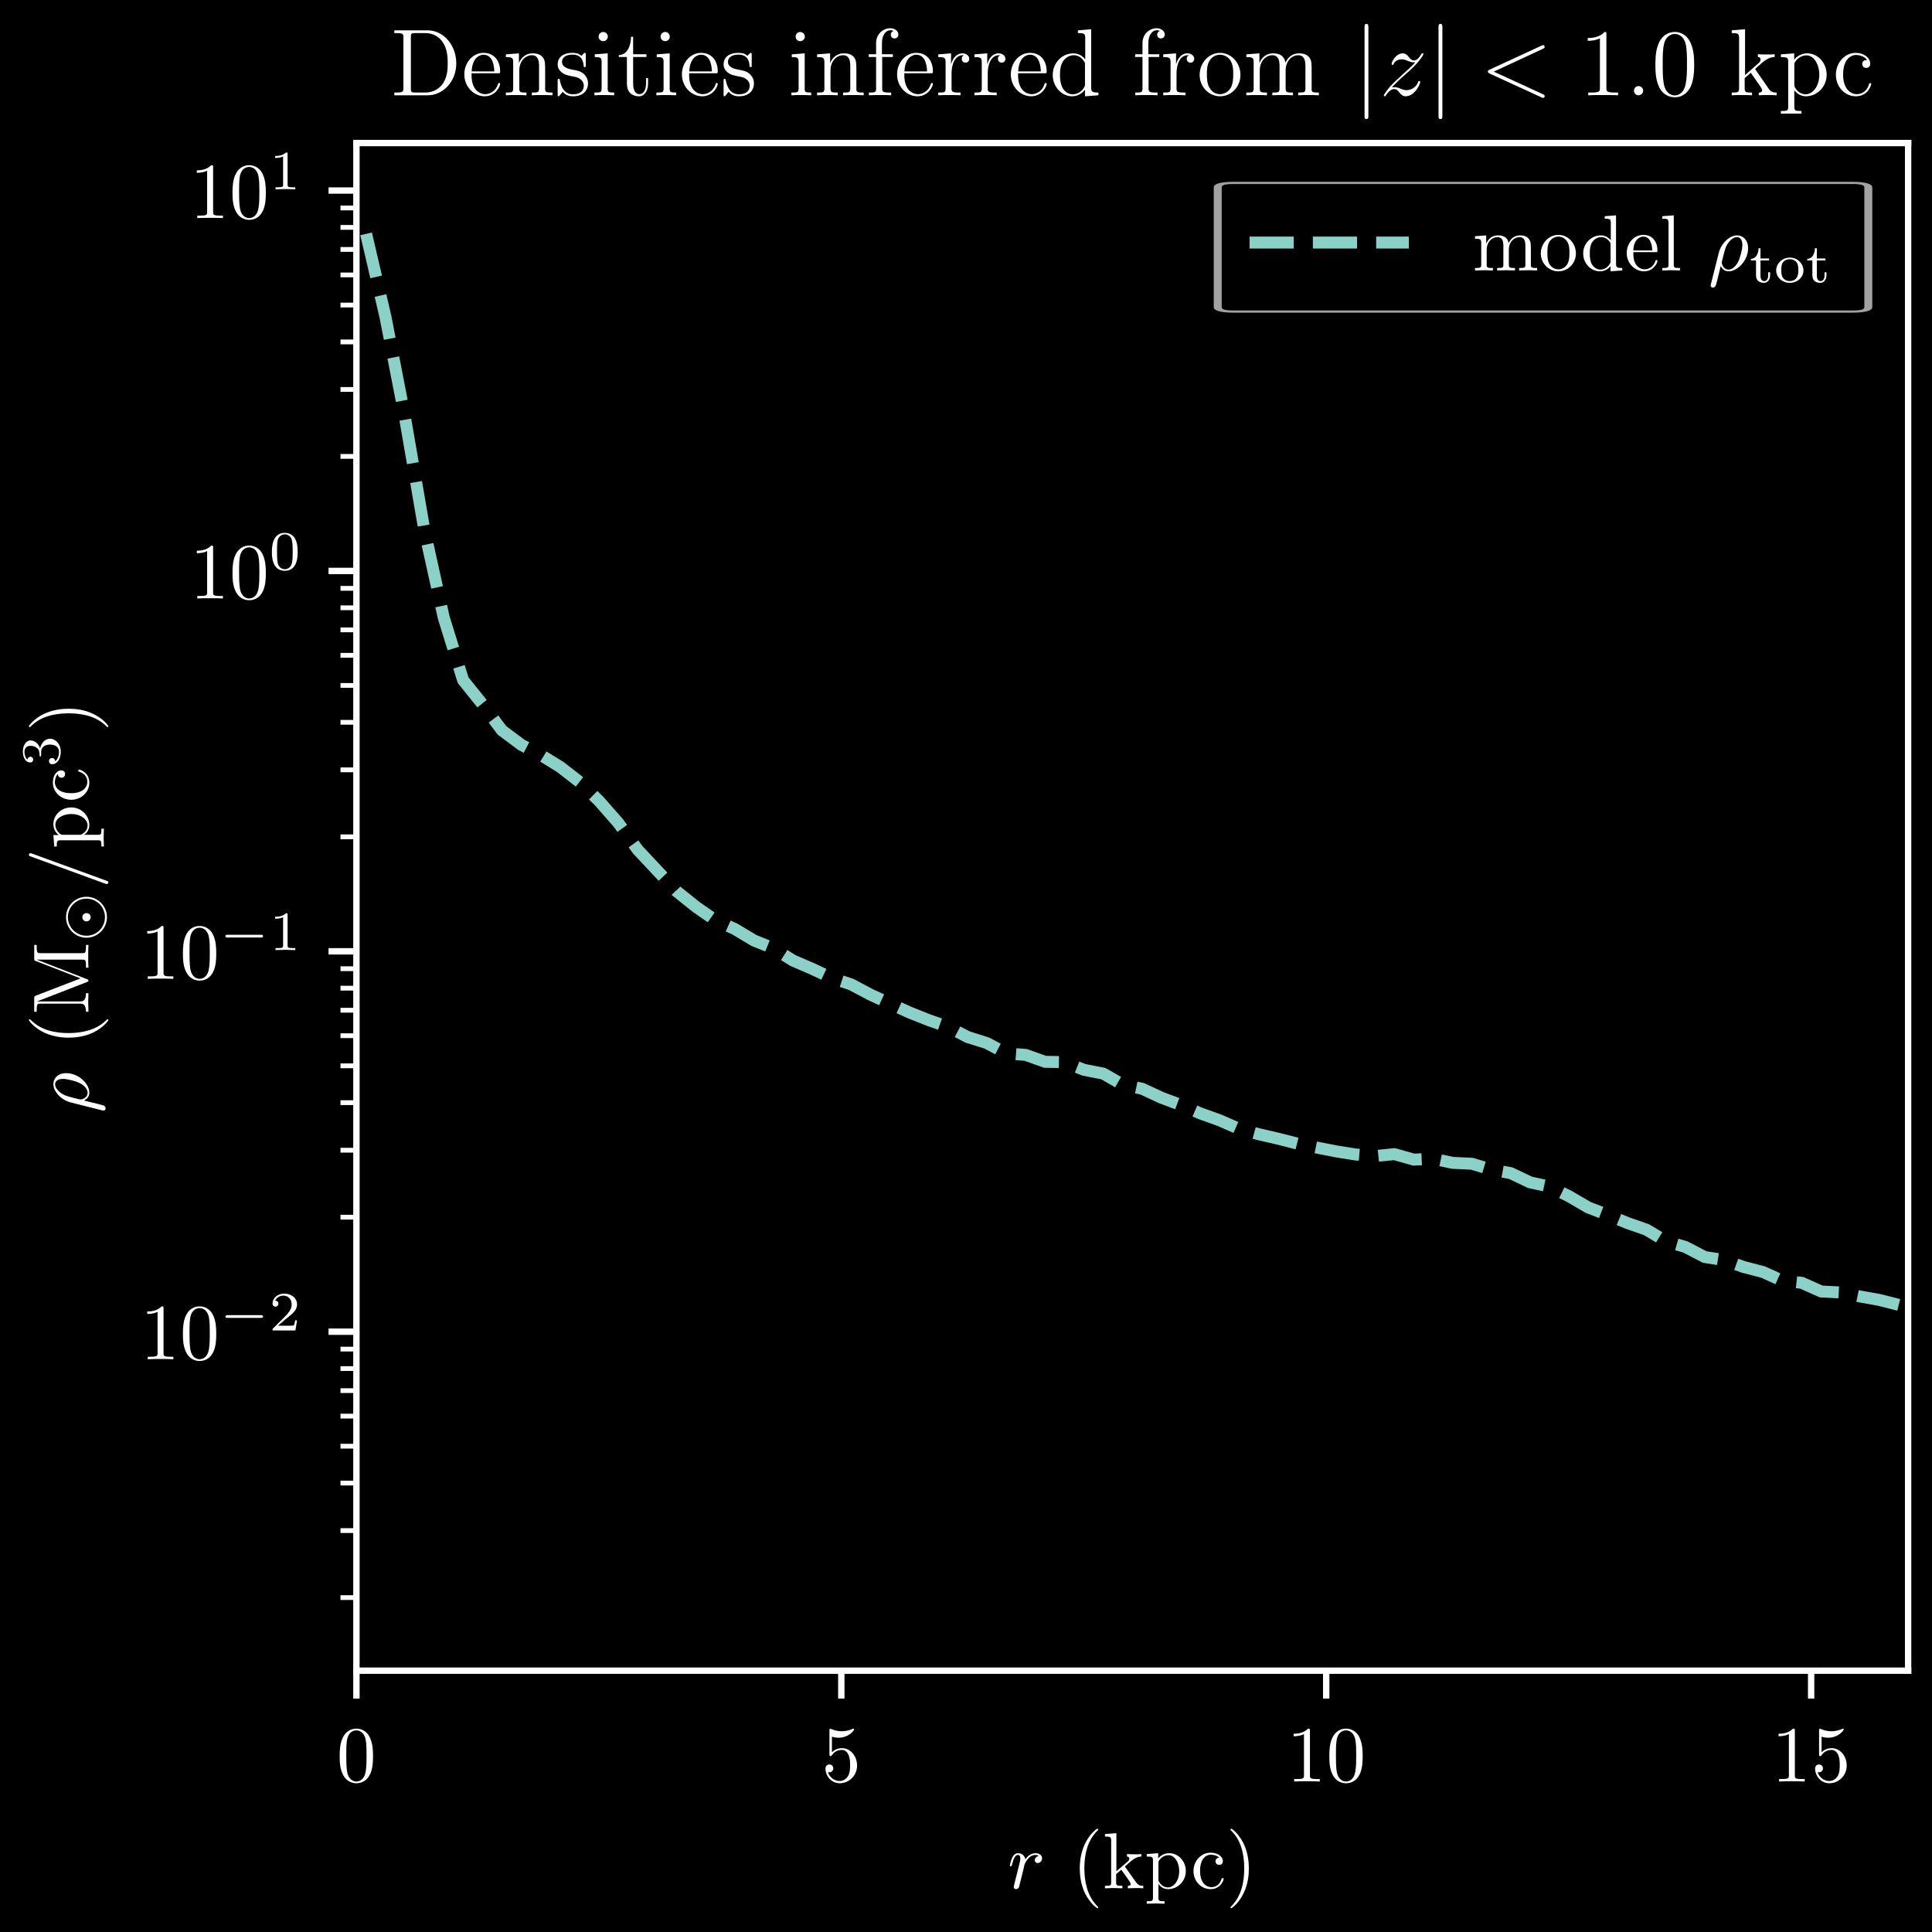 <?xml version="1.0" encoding="UTF-8" standalone="no"?>
<svg
   width="242.64pt"
   height="242.64pt"
   viewBox="0 0 242.64 242.64"
   version="1.2"
   id="svg637"
   xmlns:xlink="http://www.w3.org/1999/xlink"
   xmlns="http://www.w3.org/2000/svg"
   xmlns:svg="http://www.w3.org/2000/svg">
  <rect x="0" y="0" width="242.64" height="242.64" fill="#808080" stroke="none"/>
  <defs
     id="defs214">
    <g
       id="g197">
      <symbol
         overflow="visible"
         id="glyph0-0">
        <path
           style="stroke:none;"
           d=""
           id="path2" />
      </symbol>
      <symbol
         overflow="visible"
         id="glyph0-1">
        <path
           style="stroke:none;"
           d="M 4.578 -3.188 C 4.578 -3.984 4.531 -4.781 4.188 -5.516 C 3.734 -6.484 2.906 -6.641 2.5 -6.641 C 1.891 -6.641 1.172 -6.375 0.75 -5.453 C 0.438 -4.766 0.391 -3.984 0.391 -3.188 C 0.391 -2.438 0.422 -1.547 0.844 -0.781 C 1.266 0.016 2 0.219 2.484 0.219 C 3.016 0.219 3.781 0.016 4.219 -0.938 C 4.531 -1.625 4.578 -2.406 4.578 -3.188 Z M 2.484 0 C 2.094 0 1.5 -0.25 1.328 -1.203 C 1.219 -1.797 1.219 -2.719 1.219 -3.312 C 1.219 -3.953 1.219 -4.609 1.297 -5.141 C 1.484 -6.328 2.234 -6.422 2.484 -6.422 C 2.812 -6.422 3.469 -6.234 3.656 -5.25 C 3.766 -4.688 3.766 -3.938 3.766 -3.312 C 3.766 -2.562 3.766 -1.891 3.656 -1.25 C 3.5 -0.297 2.938 0 2.484 0 Z M 2.484 0 "
           id="path5" />
      </symbol>
      <symbol
         overflow="visible"
         id="glyph0-2">
        <path
           style="stroke:none;"
           d="M 4.469 -2 C 4.469 -3.188 3.656 -4.188 2.578 -4.188 C 2.109 -4.188 1.672 -4.031 1.312 -3.672 L 1.312 -5.625 C 1.516 -5.562 1.844 -5.5 2.156 -5.5 C 3.391 -5.5 4.094 -6.406 4.094 -6.531 C 4.094 -6.594 4.062 -6.641 3.984 -6.641 C 3.984 -6.641 3.953 -6.641 3.906 -6.609 C 3.703 -6.516 3.219 -6.312 2.547 -6.312 C 2.156 -6.312 1.688 -6.391 1.219 -6.594 C 1.141 -6.625 1.125 -6.625 1.109 -6.625 C 1 -6.625 1 -6.547 1 -6.391 L 1 -3.438 C 1 -3.266 1 -3.188 1.141 -3.188 C 1.219 -3.188 1.234 -3.203 1.281 -3.266 C 1.391 -3.422 1.75 -3.969 2.562 -3.969 C 3.078 -3.969 3.328 -3.516 3.406 -3.328 C 3.562 -2.953 3.594 -2.578 3.594 -2.078 C 3.594 -1.719 3.594 -1.125 3.344 -0.703 C 3.109 -0.312 2.734 -0.062 2.281 -0.062 C 1.562 -0.062 0.984 -0.594 0.812 -1.172 C 0.844 -1.172 0.875 -1.156 0.984 -1.156 C 1.312 -1.156 1.484 -1.406 1.484 -1.641 C 1.484 -1.891 1.312 -2.141 0.984 -2.141 C 0.844 -2.141 0.5 -2.062 0.5 -1.609 C 0.5 -0.75 1.188 0.219 2.297 0.219 C 3.453 0.219 4.469 -0.734 4.469 -2 Z M 4.469 -2 "
           id="path8" />
      </symbol>
      <symbol
         overflow="visible"
         id="glyph0-3">
        <path
           style="stroke:none;"
           d="M 2.938 -6.375 C 2.938 -6.625 2.938 -6.641 2.703 -6.641 C 2.078 -6 1.203 -6 0.891 -6 L 0.891 -5.688 C 1.094 -5.688 1.672 -5.688 2.188 -5.953 L 2.188 -0.781 C 2.188 -0.422 2.156 -0.312 1.266 -0.312 L 0.953 -0.312 L 0.953 0 C 1.297 -0.031 2.156 -0.031 2.562 -0.031 C 2.953 -0.031 3.828 -0.031 4.172 0 L 4.172 -0.312 L 3.859 -0.312 C 2.953 -0.312 2.938 -0.422 2.938 -0.781 Z M 2.938 -6.375 "
           id="path11" />
      </symbol>
      <symbol
         overflow="visible"
         id="glyph0-4">
        <path
           style="stroke:none;"
           d="M 3.297 2.391 C 3.297 2.359 3.297 2.344 3.125 2.172 C 1.891 0.922 1.562 -0.969 1.562 -2.5 C 1.562 -4.234 1.938 -5.969 3.172 -7.203 C 3.297 -7.328 3.297 -7.344 3.297 -7.375 C 3.297 -7.453 3.266 -7.484 3.203 -7.484 C 3.094 -7.484 2.203 -6.797 1.609 -5.531 C 1.109 -4.438 0.984 -3.328 0.984 -2.5 C 0.984 -1.719 1.094 -0.516 1.641 0.625 C 2.25 1.844 3.094 2.5 3.203 2.5 C 3.266 2.5 3.297 2.469 3.297 2.391 Z M 3.297 2.391 "
           id="path14" />
      </symbol>
      <symbol
         overflow="visible"
         id="glyph0-5">
        <path
           style="stroke:none;"
           d="M 1.062 -0.75 C 1.062 -0.312 0.953 -0.312 0.281 -0.312 L 0.281 0 C 0.609 -0.016 1.078 -0.031 1.359 -0.031 C 1.672 -0.031 2.062 -0.016 2.469 0 L 2.469 -0.312 C 1.797 -0.312 1.688 -0.312 1.688 -0.75 L 1.688 -1.781 L 2.328 -2.328 C 3.094 -1.281 3.516 -0.719 3.516 -0.531 C 3.516 -0.344 3.344 -0.312 3.156 -0.312 L 3.156 0 C 3.422 -0.016 4.016 -0.031 4.234 -0.031 C 4.516 -0.031 4.812 -0.016 5.094 0 L 5.094 -0.312 C 4.719 -0.312 4.5 -0.312 4.125 -0.844 L 2.859 -2.625 C 2.844 -2.641 2.797 -2.703 2.797 -2.734 C 2.797 -2.766 3.516 -3.375 3.609 -3.453 C 4.234 -3.953 4.656 -3.984 4.859 -3.984 L 4.859 -4.297 C 4.578 -4.266 4.453 -4.266 4.172 -4.266 C 3.812 -4.266 3.188 -4.281 3.047 -4.297 L 3.047 -3.984 C 3.234 -3.984 3.344 -3.875 3.344 -3.734 C 3.344 -3.531 3.203 -3.422 3.125 -3.344 L 1.719 -2.141 L 1.719 -6.922 L 0.281 -6.812 L 0.281 -6.5 C 0.984 -6.5 1.062 -6.438 1.062 -5.938 Z M 1.062 -0.75 "
           id="path17" />
      </symbol>
      <symbol
         overflow="visible"
         id="glyph0-6">
        <path
           style="stroke:none;"
           d="M 1.719 -3.75 L 1.719 -4.406 L 0.281 -4.297 L 0.281 -3.984 C 0.984 -3.984 1.062 -3.922 1.062 -3.484 L 1.062 1.172 C 1.062 1.625 0.953 1.625 0.281 1.625 L 0.281 1.938 C 0.625 1.922 1.141 1.906 1.391 1.906 C 1.672 1.906 2.172 1.922 2.516 1.938 L 2.516 1.625 C 1.859 1.625 1.75 1.625 1.75 1.172 L 1.75 -0.594 C 1.797 -0.422 2.219 0.109 2.969 0.109 C 4.156 0.109 5.188 -0.875 5.188 -2.156 C 5.188 -3.422 4.234 -4.406 3.109 -4.406 C 2.328 -4.406 1.906 -3.969 1.719 -3.75 Z M 1.75 -1.141 L 1.75 -3.359 C 2.031 -3.875 2.516 -4.156 3.031 -4.156 C 3.766 -4.156 4.359 -3.281 4.359 -2.156 C 4.359 -0.953 3.672 -0.109 2.938 -0.109 C 2.531 -0.109 2.156 -0.312 1.891 -0.719 C 1.75 -0.922 1.75 -0.938 1.75 -1.141 Z M 1.75 -1.141 "
           id="path20" />
      </symbol>
      <symbol
         overflow="visible"
         id="glyph0-7">
        <path
           style="stroke:none;"
           d="M 1.172 -2.172 C 1.172 -3.797 1.984 -4.219 2.516 -4.219 C 2.609 -4.219 3.234 -4.203 3.578 -3.844 C 3.172 -3.812 3.109 -3.516 3.109 -3.391 C 3.109 -3.125 3.297 -2.938 3.562 -2.938 C 3.828 -2.938 4.031 -3.094 4.031 -3.406 C 4.031 -4.078 3.266 -4.469 2.5 -4.469 C 1.25 -4.469 0.344 -3.391 0.344 -2.156 C 0.344 -0.875 1.328 0.109 2.484 0.109 C 3.812 0.109 4.141 -1.094 4.141 -1.188 C 4.141 -1.281 4.031 -1.281 4 -1.281 C 3.922 -1.281 3.891 -1.25 3.875 -1.188 C 3.594 -0.266 2.938 -0.141 2.578 -0.141 C 2.047 -0.141 1.172 -0.562 1.172 -2.172 Z M 1.172 -2.172 "
           id="path23" />
      </symbol>
      <symbol
         overflow="visible"
         id="glyph0-8">
        <path
           style="stroke:none;"
           d="M 2.875 -2.5 C 2.875 -3.266 2.766 -4.469 2.219 -5.609 C 1.625 -6.828 0.766 -7.484 0.672 -7.484 C 0.609 -7.484 0.562 -7.438 0.562 -7.375 C 0.562 -7.344 0.562 -7.328 0.75 -7.141 C 1.734 -6.156 2.297 -4.578 2.297 -2.5 C 2.297 -0.781 1.938 0.969 0.703 2.219 C 0.562 2.344 0.562 2.359 0.562 2.391 C 0.562 2.453 0.609 2.5 0.672 2.5 C 0.766 2.5 1.672 1.812 2.25 0.547 C 2.766 -0.547 2.875 -1.656 2.875 -2.5 Z M 2.875 -2.5 "
           id="path26" />
      </symbol>
      <symbol
         overflow="visible"
         id="glyph0-9">
        <path
           style="stroke:none;"
           d="M 3.781 -0.547 L 3.781 0.109 L 5.25 0 L 5.25 -0.312 C 4.562 -0.312 4.469 -0.375 4.469 -0.875 L 4.469 -6.922 L 3.047 -6.812 L 3.047 -6.5 C 3.734 -6.5 3.812 -6.438 3.812 -5.938 L 3.812 -3.781 C 3.531 -4.141 3.094 -4.406 2.562 -4.406 C 1.391 -4.406 0.344 -3.422 0.344 -2.141 C 0.344 -0.875 1.312 0.109 2.453 0.109 C 3.094 0.109 3.531 -0.234 3.781 -0.547 Z M 3.781 -3.219 L 3.781 -1.172 C 3.781 -1 3.781 -0.984 3.672 -0.812 C 3.375 -0.328 2.938 -0.109 2.5 -0.109 C 2.047 -0.109 1.688 -0.375 1.453 -0.75 C 1.203 -1.156 1.172 -1.719 1.172 -2.141 C 1.172 -2.5 1.188 -3.094 1.469 -3.547 C 1.688 -3.859 2.062 -4.188 2.609 -4.188 C 2.953 -4.188 3.375 -4.031 3.672 -3.594 C 3.781 -3.422 3.781 -3.406 3.781 -3.219 Z M 3.781 -3.219 "
           id="path29" />
      </symbol>
      <symbol
         overflow="visible"
         id="glyph0-10">
        <path
           style="stroke:none;"
           d="M 3.312 -0.75 C 3.359 -0.359 3.625 0.062 4.094 0.062 C 4.312 0.062 4.922 -0.078 4.922 -0.891 L 4.922 -1.453 L 4.672 -1.453 L 4.672 -0.891 C 4.672 -0.312 4.422 -0.25 4.312 -0.25 C 3.984 -0.25 3.938 -0.703 3.938 -0.75 L 3.938 -2.734 C 3.938 -3.156 3.938 -3.547 3.578 -3.922 C 3.188 -4.312 2.688 -4.469 2.219 -4.469 C 1.391 -4.469 0.703 -4 0.703 -3.344 C 0.703 -3.047 0.906 -2.875 1.172 -2.875 C 1.453 -2.875 1.625 -3.078 1.625 -3.328 C 1.625 -3.453 1.578 -3.781 1.109 -3.781 C 1.391 -4.141 1.875 -4.25 2.188 -4.25 C 2.688 -4.25 3.25 -3.859 3.25 -2.969 L 3.25 -2.609 C 2.734 -2.578 2.047 -2.547 1.422 -2.25 C 0.672 -1.906 0.422 -1.391 0.422 -0.953 C 0.422 -0.141 1.391 0.109 2.016 0.109 C 2.672 0.109 3.125 -0.297 3.312 -0.75 Z M 3.25 -2.391 L 3.25 -1.391 C 3.25 -0.453 2.531 -0.109 2.078 -0.109 C 1.594 -0.109 1.188 -0.453 1.188 -0.953 C 1.188 -1.5 1.609 -2.328 3.25 -2.391 Z M 3.25 -2.391 "
           id="path32" />
      </symbol>
      <symbol
         overflow="visible"
         id="glyph0-11">
        <path
           style="stroke:none;"
           d="M 1.719 -3.984 L 3.156 -3.984 L 3.156 -4.297 L 1.719 -4.297 L 1.719 -6.125 L 1.469 -6.125 C 1.469 -5.312 1.172 -4.25 0.188 -4.203 L 0.188 -3.984 L 1.031 -3.984 L 1.031 -1.234 C 1.031 -0.016 1.969 0.109 2.328 0.109 C 3.031 0.109 3.312 -0.594 3.312 -1.234 L 3.312 -1.797 L 3.062 -1.797 L 3.062 -1.25 C 3.062 -0.516 2.766 -0.141 2.391 -0.141 C 1.719 -0.141 1.719 -1.047 1.719 -1.219 Z M 1.719 -3.984 "
           id="path35" />
      </symbol>
      <symbol
         overflow="visible"
         id="glyph0-12">
        <path
           style="stroke:none;"
           d="M 1.094 -3.422 L 1.094 -0.75 C 1.094 -0.312 0.984 -0.312 0.312 -0.312 L 0.312 0 C 0.672 -0.016 1.172 -0.031 1.453 -0.031 C 1.703 -0.031 2.219 -0.016 2.562 0 L 2.562 -0.312 C 1.891 -0.312 1.781 -0.312 1.781 -0.75 L 1.781 -2.594 C 1.781 -3.625 2.5 -4.188 3.125 -4.188 C 3.766 -4.188 3.875 -3.656 3.875 -3.078 L 3.875 -0.75 C 3.875 -0.312 3.766 -0.312 3.094 -0.312 L 3.094 0 C 3.438 -0.016 3.953 -0.031 4.219 -0.031 C 4.469 -0.031 5 -0.016 5.328 0 L 5.328 -0.312 C 4.672 -0.312 4.562 -0.312 4.562 -0.75 L 4.562 -2.594 C 4.562 -3.625 5.266 -4.188 5.906 -4.188 C 6.531 -4.188 6.641 -3.656 6.641 -3.078 L 6.641 -0.75 C 6.641 -0.312 6.531 -0.312 5.859 -0.312 L 5.859 0 C 6.203 -0.016 6.719 -0.031 6.984 -0.031 C 7.25 -0.031 7.766 -0.016 8.109 0 L 8.109 -0.312 C 7.594 -0.312 7.344 -0.312 7.328 -0.609 L 7.328 -2.516 C 7.328 -3.375 7.328 -3.672 7.016 -4.031 C 6.875 -4.203 6.547 -4.406 5.969 -4.406 C 5.141 -4.406 4.688 -3.812 4.531 -3.422 C 4.391 -4.297 3.656 -4.406 3.203 -4.406 C 2.469 -4.406 2 -3.984 1.719 -3.359 L 1.719 -4.406 L 0.312 -4.297 L 0.312 -3.984 C 1.016 -3.984 1.094 -3.922 1.094 -3.422 Z M 1.094 -3.422 "
           id="path38" />
      </symbol>
      <symbol
         overflow="visible"
         id="glyph0-13">
        <path
           style="stroke:none;"
           d="M 4.688 -2.141 C 4.688 -3.406 3.703 -4.469 2.5 -4.469 C 1.25 -4.469 0.281 -3.375 0.281 -2.141 C 0.281 -0.844 1.312 0.109 2.484 0.109 C 3.688 0.109 4.688 -0.875 4.688 -2.141 Z M 2.5 -0.141 C 2.062 -0.141 1.625 -0.344 1.359 -0.812 C 1.109 -1.25 1.109 -1.859 1.109 -2.219 C 1.109 -2.609 1.109 -3.141 1.344 -3.578 C 1.609 -4.031 2.078 -4.25 2.484 -4.25 C 2.922 -4.25 3.344 -4.031 3.609 -3.594 C 3.875 -3.172 3.875 -2.594 3.875 -2.219 C 3.875 -1.859 3.875 -1.312 3.656 -0.875 C 3.422 -0.422 2.984 -0.141 2.5 -0.141 Z M 2.5 -0.141 "
           id="path41" />
      </symbol>
      <symbol
         overflow="visible"
         id="glyph0-14">
        <path
           style="stroke:none;"
           d="M 1.109 -2.516 C 1.172 -4 2.016 -4.25 2.359 -4.25 C 3.375 -4.25 3.484 -2.906 3.484 -2.516 Z M 1.109 -2.297 L 3.891 -2.297 C 4.109 -2.297 4.141 -2.297 4.141 -2.516 C 4.141 -3.5 3.594 -4.469 2.359 -4.469 C 1.203 -4.469 0.281 -3.438 0.281 -2.188 C 0.281 -0.859 1.328 0.109 2.469 0.109 C 3.688 0.109 4.141 -1 4.141 -1.188 C 4.141 -1.281 4.062 -1.312 4 -1.312 C 3.922 -1.312 3.891 -1.25 3.875 -1.172 C 3.531 -0.141 2.625 -0.141 2.531 -0.141 C 2.031 -0.141 1.641 -0.438 1.406 -0.812 C 1.109 -1.281 1.109 -1.938 1.109 -2.297 Z M 1.109 -2.297 "
           id="path44" />
      </symbol>
      <symbol
         overflow="visible"
         id="glyph0-15">
        <path
           style="stroke:none;"
           d="M 1.766 -6.922 L 0.328 -6.812 L 0.328 -6.5 C 1.031 -6.5 1.109 -6.438 1.109 -5.938 L 1.109 -0.75 C 1.109 -0.312 1 -0.312 0.328 -0.312 L 0.328 0 C 0.656 -0.016 1.188 -0.031 1.438 -0.031 C 1.688 -0.031 2.172 -0.016 2.547 0 L 2.547 -0.312 C 1.875 -0.312 1.766 -0.312 1.766 -0.75 Z M 1.766 -6.922 "
           id="path47" />
      </symbol>
      <symbol
         overflow="visible"
         id="glyph1-0">
        <path
           style="stroke:none;"
           d=""
           id="path50" />
      </symbol>
      <symbol
         overflow="visible"
         id="glyph1-1">
        <path
           style="stroke:none;"
           d="M 0.875 -0.594 C 0.844 -0.438 0.781 -0.203 0.781 -0.156 C 0.781 0.016 0.922 0.109 1.078 0.109 C 1.203 0.109 1.375 0.031 1.453 -0.172 C 1.469 -0.203 1.797 -1.562 1.844 -1.75 C 1.922 -2.078 2.109 -2.766 2.156 -3.047 C 2.203 -3.172 2.484 -3.641 2.719 -3.859 C 2.797 -3.922 3.094 -4.188 3.516 -4.188 C 3.781 -4.188 3.922 -4.062 3.938 -4.062 C 3.641 -4.016 3.422 -3.781 3.422 -3.516 C 3.422 -3.359 3.531 -3.172 3.797 -3.172 C 4.062 -3.172 4.344 -3.406 4.344 -3.766 C 4.344 -4.109 4.031 -4.406 3.516 -4.406 C 2.875 -4.406 2.438 -3.922 2.25 -3.641 C 2.156 -4.094 1.797 -4.406 1.328 -4.406 C 0.875 -4.406 0.688 -4.016 0.594 -3.844 C 0.422 -3.5 0.297 -2.906 0.297 -2.875 C 0.297 -2.766 0.391 -2.766 0.406 -2.766 C 0.516 -2.766 0.516 -2.781 0.578 -3 C 0.75 -3.703 0.953 -4.188 1.312 -4.188 C 1.469 -4.188 1.609 -4.109 1.609 -3.734 C 1.609 -3.516 1.578 -3.406 1.453 -2.891 Z M 0.875 -0.594 "
           id="path53" />
      </symbol>
      <symbol
         overflow="visible"
         id="glyph1-2">
        <path
           style="stroke:none;"
           d="M 0.328 1.719 C 0.297 1.844 0.297 1.859 0.297 1.891 C 0.297 2.031 0.406 2.156 0.578 2.156 C 0.781 2.156 0.906 1.969 0.922 1.938 C 0.984 1.859 1.297 0.516 1.562 -0.562 C 1.766 -0.156 2.078 0.109 2.547 0.109 C 3.719 0.109 5 -1.297 5 -2.781 C 5 -3.844 4.344 -4.406 3.625 -4.406 C 2.656 -4.406 1.609 -3.406 1.312 -2.188 Z M 2.547 -0.109 C 1.844 -0.109 1.688 -0.906 1.688 -1 C 1.688 -1.031 1.734 -1.234 1.766 -1.359 C 2.047 -2.484 2.141 -2.844 2.359 -3.234 C 2.797 -3.969 3.297 -4.188 3.594 -4.188 C 3.969 -4.188 4.281 -3.891 4.281 -3.203 C 4.281 -2.656 4 -1.547 3.734 -1.062 C 3.406 -0.422 2.922 -0.109 2.547 -0.109 Z M 2.547 -0.109 "
           id="path56" />
      </symbol>
      <symbol
         overflow="visible"
         id="glyph2-0">
        <path
           style="stroke:none;"
           d=""
           id="path59" />
      </symbol>
      <symbol
         overflow="visible"
         id="glyph2-1">
        <path
           style="stroke:none;"
           d="M 5.188 -1.578 C 5.297 -1.578 5.469 -1.578 5.469 -1.734 C 5.469 -1.922 5.297 -1.922 5.188 -1.922 L 1.031 -1.922 C 0.922 -1.922 0.75 -1.922 0.75 -1.75 C 0.75 -1.578 0.906 -1.578 1.031 -1.578 Z M 5.188 -1.578 "
           id="path62" />
      </symbol>
      <symbol
         overflow="visible"
         id="glyph3-0">
        <path
           style="stroke:none;"
           d=""
           id="path65" />
      </symbol>
      <symbol
         overflow="visible"
         id="glyph3-1">
        <path
           style="stroke:none;"
           d="M 3.516 -1.266 L 3.281 -1.266 C 3.266 -1.109 3.188 -0.703 3.094 -0.641 C 3.047 -0.594 2.516 -0.594 2.406 -0.594 L 1.125 -0.594 C 1.859 -1.234 2.109 -1.438 2.516 -1.766 C 3.031 -2.172 3.516 -2.609 3.516 -3.266 C 3.516 -4.109 2.781 -4.625 1.891 -4.625 C 1.031 -4.625 0.438 -4.016 0.438 -3.375 C 0.438 -3.031 0.734 -2.984 0.812 -2.984 C 0.969 -2.984 1.172 -3.109 1.172 -3.359 C 1.172 -3.484 1.125 -3.734 0.766 -3.734 C 0.984 -4.219 1.453 -4.375 1.781 -4.375 C 2.484 -4.375 2.844 -3.828 2.844 -3.266 C 2.844 -2.656 2.406 -2.188 2.188 -1.938 L 0.516 -0.266 C 0.438 -0.203 0.438 -0.188 0.438 0 L 3.312 0 Z M 3.516 -1.266 "
           id="path68" />
      </symbol>
      <symbol
         overflow="visible"
         id="glyph3-2">
        <path
           style="stroke:none;"
           d="M 2.328 -4.438 C 2.328 -4.625 2.328 -4.625 2.125 -4.625 C 1.672 -4.188 1.047 -4.188 0.766 -4.188 L 0.766 -3.938 C 0.922 -3.938 1.391 -3.938 1.766 -4.125 L 1.766 -0.578 C 1.766 -0.344 1.766 -0.25 1.078 -0.25 L 0.812 -0.25 L 0.812 0 C 0.938 0 1.797 -0.031 2.047 -0.031 C 2.266 -0.031 3.141 0 3.297 0 L 3.297 -0.25 L 3.031 -0.25 C 2.328 -0.25 2.328 -0.344 2.328 -0.578 Z M 2.328 -4.438 "
           id="path71" />
      </symbol>
      <symbol
         overflow="visible"
         id="glyph3-3">
        <path
           style="stroke:none;"
           d="M 3.594 -2.219 C 3.594 -2.984 3.5 -3.547 3.188 -4.031 C 2.969 -4.344 2.531 -4.625 1.984 -4.625 C 0.359 -4.625 0.359 -2.719 0.359 -2.219 C 0.359 -1.719 0.359 0.141 1.984 0.141 C 3.594 0.141 3.594 -1.719 3.594 -2.219 Z M 1.984 -0.062 C 1.656 -0.062 1.234 -0.25 1.094 -0.812 C 1 -1.219 1 -1.797 1 -2.312 C 1 -2.828 1 -3.359 1.094 -3.734 C 1.25 -4.281 1.688 -4.438 1.984 -4.438 C 2.359 -4.438 2.719 -4.203 2.844 -3.797 C 2.953 -3.422 2.969 -2.922 2.969 -2.312 C 2.969 -1.797 2.969 -1.281 2.875 -0.844 C 2.734 -0.203 2.266 -0.062 1.984 -0.062 Z M 1.984 -0.062 "
           id="path74" />
      </symbol>
      <symbol
         overflow="visible"
         id="glyph3-4">
        <path
           style="stroke:none;"
           d="M 1.406 -2.75 L 2.484 -2.75 L 2.484 -3 L 1.406 -3 L 1.406 -4.281 L 1.156 -4.281 C 1.156 -3.656 0.875 -2.969 0.203 -2.953 L 0.203 -2.75 L 0.844 -2.75 L 0.844 -0.875 C 0.844 -0.094 1.438 0.062 1.828 0.062 C 2.297 0.062 2.609 -0.328 2.609 -0.875 L 2.609 -1.266 L 2.375 -1.266 L 2.375 -0.891 C 2.375 -0.406 2.156 -0.156 1.875 -0.156 C 1.406 -0.156 1.406 -0.734 1.406 -0.859 Z M 1.406 -2.75 "
           id="path77" />
      </symbol>
      <symbol
         overflow="visible"
         id="glyph3-5">
        <path
           style="stroke:none;"
           d="M 3.688 -1.484 C 3.688 -2.359 2.938 -3.109 1.984 -3.109 C 1.016 -3.109 0.266 -2.359 0.266 -1.484 C 0.266 -0.625 1.031 0.062 1.984 0.062 C 2.922 0.062 3.688 -0.625 3.688 -1.484 Z M 1.984 -0.156 C 1.719 -0.156 1.344 -0.234 1.109 -0.578 C 0.922 -0.859 0.906 -1.219 0.906 -1.547 C 0.906 -1.844 0.906 -2.266 1.156 -2.562 C 1.328 -2.766 1.625 -2.906 1.984 -2.906 C 2.391 -2.906 2.688 -2.719 2.844 -2.5 C 3.031 -2.234 3.047 -1.875 3.047 -1.547 C 3.047 -1.219 3.031 -0.844 2.828 -0.562 C 2.641 -0.297 2.328 -0.156 1.984 -0.156 Z M 1.984 -0.156 "
           id="path80" />
      </symbol>
      <symbol
         overflow="visible"
         id="glyph3-6">
        <path
           style="stroke:none;"
           d="M 2.484 -4.766 L 2.484 -4.516 C 2.953 -4.516 3 -4.453 3 -4.125 L 3 -2.672 C 2.75 -2.922 2.406 -3.078 2.031 -3.078 C 1.094 -3.078 0.328 -2.375 0.328 -1.5 C 0.328 -0.625 1.062 0.062 1.938 0.062 C 2.516 0.062 2.859 -0.234 2.969 -0.359 L 2.969 0.062 L 4.047 0 L 4.047 -0.25 C 3.578 -0.25 3.531 -0.297 3.531 -0.641 L 3.531 -4.844 Z M 2.969 -0.734 C 2.797 -0.406 2.438 -0.125 1.984 -0.125 C 1.594 -0.125 1.312 -0.359 1.172 -0.562 C 1.031 -0.766 0.953 -1.047 0.953 -1.484 C 0.953 -1.656 0.953 -2.172 1.234 -2.5 C 1.516 -2.812 1.859 -2.875 2.062 -2.875 C 2.391 -2.875 2.703 -2.719 2.891 -2.469 C 2.969 -2.359 2.969 -2.359 2.969 -2.219 Z M 2.969 -0.734 "
           id="path83" />
      </symbol>
      <symbol
         overflow="visible"
         id="glyph3-7">
        <path
           style="stroke:none;"
           d="M 5.734 -2.109 C 5.734 -2.719 5.422 -3.078 4.688 -3.078 C 4.125 -3.078 3.75 -2.781 3.562 -2.422 C 3.422 -2.922 3.047 -3.078 2.547 -3.078 C 1.969 -3.078 1.609 -2.766 1.406 -2.391 L 1.406 -3.078 L 0.375 -3 L 0.375 -2.75 C 0.844 -2.75 0.906 -2.703 0.906 -2.359 L 0.906 -0.547 C 0.906 -0.25 0.828 -0.25 0.375 -0.25 L 0.375 0 C 0.391 0 0.875 -0.031 1.172 -0.031 C 1.422 -0.031 1.906 0 1.969 0 L 1.969 -0.25 C 1.516 -0.25 1.453 -0.25 1.453 -0.547 L 1.453 -1.812 C 1.453 -2.531 2.031 -2.875 2.484 -2.875 C 2.969 -2.875 3.031 -2.5 3.031 -2.141 L 3.031 -0.547 C 3.031 -0.25 2.969 -0.25 2.516 -0.25 L 2.516 0 C 2.531 0 3.016 -0.031 3.312 -0.031 C 3.562 -0.031 4.047 0 4.109 0 L 4.109 -0.25 C 3.656 -0.25 3.594 -0.25 3.594 -0.547 L 3.594 -1.812 C 3.594 -2.531 4.172 -2.875 4.625 -2.875 C 5.109 -2.875 5.172 -2.5 5.172 -2.141 L 5.172 -0.547 C 5.172 -0.25 5.109 -0.25 4.656 -0.25 L 4.656 0 C 4.672 0 5.156 -0.031 5.453 -0.031 C 5.703 -0.031 6.188 0 6.25 0 L 6.25 -0.25 C 5.797 -0.25 5.734 -0.25 5.734 -0.547 Z M 5.734 -2.109 "
           id="path86" />
      </symbol>
      <symbol
         overflow="visible"
         id="glyph4-0">
        <path
           style="stroke:none;"
           d=""
           id="path89" />
      </symbol>
      <symbol
         overflow="visible"
         id="glyph4-1">
        <path
           style="stroke:none;"
           d="M 1.719 -0.328 C 1.844 -0.297 1.859 -0.297 1.891 -0.297 C 2.031 -0.297 2.156 -0.406 2.156 -0.578 C 2.156 -0.781 1.969 -0.906 1.938 -0.922 C 1.859 -0.984 0.516 -1.297 -0.562 -1.562 C -0.156 -1.766 0.109 -2.078 0.109 -2.547 C 0.109 -3.719 -1.297 -5 -2.781 -5 C -3.844 -5 -4.406 -4.344 -4.406 -3.625 C -4.406 -2.656 -3.406 -1.609 -2.188 -1.312 Z M -0.109 -2.547 C -0.109 -1.844 -0.906 -1.688 -1 -1.688 C -1.031 -1.688 -1.234 -1.734 -1.359 -1.766 C -2.484 -2.047 -2.844 -2.141 -3.234 -2.359 C -3.969 -2.797 -4.188 -3.297 -4.188 -3.594 C -4.188 -3.969 -3.891 -4.281 -3.203 -4.281 C -2.656 -4.281 -1.547 -4 -1.062 -3.734 C -0.422 -3.406 -0.109 -2.922 -0.109 -2.547 Z M -0.109 -2.547 "
           id="path92" />
      </symbol>
      <symbol
         overflow="visible"
         id="glyph4-2">
        <path
           style="stroke:none;"
           d="M -7.094 -4.375 C -7.234 -4.422 -7.266 -4.422 -7.281 -4.422 C -7.391 -4.422 -7.484 -4.344 -7.484 -4.234 C -7.484 -4.156 -7.453 -4.094 -7.391 -4.062 L 2.109 -0.594 C 2.25 -0.547 2.281 -0.547 2.297 -0.547 C 2.406 -0.547 2.5 -0.641 2.5 -0.75 C 2.5 -0.875 2.422 -0.906 2.25 -0.969 Z M -7.094 -4.375 "
           id="path95" />
      </symbol>
      <symbol
         overflow="visible"
         id="glyph5-0">
        <path
           style="stroke:none;"
           d=""
           id="path98" />
      </symbol>
      <symbol
         overflow="visible"
         id="glyph5-1">
        <path
           style="stroke:none;"
           d="M 2.391 -3.297 C 2.359 -3.297 2.344 -3.297 2.172 -3.125 C 0.922 -1.891 -0.969 -1.562 -2.5 -1.562 C -4.234 -1.562 -5.969 -1.938 -7.203 -3.172 C -7.328 -3.297 -7.344 -3.297 -7.375 -3.297 C -7.453 -3.297 -7.484 -3.266 -7.484 -3.203 C -7.484 -3.094 -6.797 -2.203 -5.531 -1.609 C -4.438 -1.109 -3.328 -0.984 -2.5 -0.984 C -1.719 -0.984 -0.516 -1.094 0.625 -1.641 C 1.844 -2.25 2.5 -3.094 2.5 -3.203 C 2.5 -3.266 2.469 -3.297 2.391 -3.297 Z M 2.391 -3.297 "
           id="path101" />
      </symbol>
      <symbol
         overflow="visible"
         id="glyph5-2">
        <path
           style="stroke:none;"
           d="M -6.594 -2.406 C -6.812 -2.312 -6.812 -2.281 -6.812 -2.047 L -6.812 -0.375 L -6.5 -0.375 L -6.5 -0.609 C -6.5 -1.375 -6.391 -1.391 -6.031 -1.391 L -1.047 -1.391 C -0.781 -1.391 -0.312 -1.391 -0.312 -0.375 L 0 -0.375 C -0.016 -0.719 -0.031 -1.203 -0.031 -1.531 C -0.031 -1.859 -0.016 -2.359 0 -2.703 L -0.312 -2.703 C -0.312 -1.672 -0.781 -1.672 -1.047 -1.672 L -6.422 -1.672 L -6.422 -1.688 L -0.219 -4.094 C -0.094 -4.141 0 -4.188 0 -4.281 C 0 -4.391 -0.078 -4.422 -0.188 -4.469 L -6.5 -6.922 L -0.781 -6.922 C -0.422 -6.922 -0.312 -6.906 -0.312 -6.141 L -0.312 -5.906 L 0 -5.906 C -0.031 -6.266 -0.031 -6.953 -0.031 -7.344 C -0.031 -7.719 -0.031 -8.391 0 -8.766 L -0.312 -8.766 L -0.312 -8.516 C -0.312 -7.75 -0.422 -7.734 -0.781 -7.734 L -6.031 -7.734 C -6.391 -7.734 -6.5 -7.75 -6.5 -8.516 L -6.5 -8.766 L -6.812 -8.766 L -6.812 -7.078 C -6.812 -6.812 -6.797 -6.812 -6.625 -6.75 L -1 -4.562 Z M -6.594 -2.406 "
           id="path104" />
      </symbol>
      <symbol
         overflow="visible"
         id="glyph5-3">
        <path
           style="stroke:none;"
           d="M -3.75 -1.719 L -4.406 -1.719 L -4.297 -0.281 L -3.984 -0.281 C -3.984 -0.984 -3.922 -1.062 -3.484 -1.062 L 1.172 -1.062 C 1.625 -1.062 1.625 -0.953 1.625 -0.281 L 1.938 -0.281 C 1.922 -0.625 1.906 -1.141 1.906 -1.391 C 1.906 -1.672 1.922 -2.172 1.938 -2.516 L 1.625 -2.516 C 1.625 -1.859 1.625 -1.75 1.172 -1.75 L -0.594 -1.75 C -0.422 -1.797 0.109 -2.219 0.109 -2.969 C 0.109 -4.156 -0.875 -5.188 -2.156 -5.188 C -3.422 -5.188 -4.406 -4.234 -4.406 -3.109 C -4.406 -2.328 -3.969 -1.906 -3.75 -1.719 Z M -1.141 -1.75 L -3.359 -1.75 C -3.875 -2.031 -4.156 -2.516 -4.156 -3.031 C -4.156 -3.766 -3.281 -4.359 -2.156 -4.359 C -0.953 -4.359 -0.109 -3.672 -0.109 -2.938 C -0.109 -2.531 -0.312 -2.156 -0.719 -1.891 C -0.922 -1.75 -0.938 -1.75 -1.141 -1.75 Z M -1.141 -1.75 "
           id="path107" />
      </symbol>
      <symbol
         overflow="visible"
         id="glyph5-4">
        <path
           style="stroke:none;"
           d="M -2.172 -1.172 C -3.797 -1.172 -4.219 -1.984 -4.219 -2.516 C -4.219 -2.609 -4.203 -3.234 -3.844 -3.578 C -3.812 -3.172 -3.516 -3.109 -3.391 -3.109 C -3.125 -3.109 -2.938 -3.297 -2.938 -3.562 C -2.938 -3.828 -3.094 -4.031 -3.406 -4.031 C -4.078 -4.031 -4.469 -3.266 -4.469 -2.5 C -4.469 -1.25 -3.391 -0.344 -2.156 -0.344 C -0.875 -0.344 0.109 -1.328 0.109 -2.484 C 0.109 -3.812 -1.094 -4.141 -1.188 -4.141 C -1.281 -4.141 -1.281 -4.031 -1.281 -4 C -1.281 -3.922 -1.25 -3.891 -1.188 -3.875 C -0.266 -3.594 -0.141 -2.938 -0.141 -2.578 C -0.141 -2.047 -0.562 -1.172 -2.172 -1.172 Z M -2.172 -1.172 "
           id="path110" />
      </symbol>
      <symbol
         overflow="visible"
         id="glyph5-5">
        <path
           style="stroke:none;"
           d="M -2.5 -2.875 C -3.266 -2.875 -4.469 -2.766 -5.609 -2.219 C -6.828 -1.625 -7.484 -0.766 -7.484 -0.672 C -7.484 -0.609 -7.438 -0.562 -7.375 -0.562 C -7.344 -0.562 -7.328 -0.562 -7.141 -0.75 C -6.156 -1.734 -4.578 -2.297 -2.5 -2.297 C -0.781 -2.297 0.969 -1.938 2.219 -0.703 C 2.344 -0.562 2.359 -0.562 2.391 -0.562 C 2.453 -0.562 2.5 -0.609 2.5 -0.672 C 2.5 -0.766 1.812 -1.672 0.547 -2.25 C -0.547 -2.766 -1.656 -2.875 -2.5 -2.875 Z M -2.5 -2.875 "
           id="path113" />
      </symbol>
      <symbol
         overflow="visible"
         id="glyph6-0">
        <path
           style="stroke:none;"
           d=""
           id="path116" />
      </symbol>
      <symbol
         overflow="visible"
         id="glyph6-1">
        <path
           style="stroke:none;"
           d="M -1.734 -5.672 C -3.172 -5.672 -4.312 -4.516 -4.312 -3.109 C -4.312 -1.688 -3.156 -0.531 -1.75 -0.531 C -0.328 -0.531 0.828 -1.703 0.828 -3.109 C 0.828 -4.531 -0.344 -5.672 -1.734 -5.672 Z M 0.578 -3.109 C 0.578 -1.812 -0.469 -0.781 -1.734 -0.781 C -3.031 -0.781 -4.078 -1.828 -4.078 -3.109 C -4.078 -4.406 -3.016 -5.438 -1.75 -5.438 C -0.453 -5.438 0.578 -4.391 0.578 -3.109 Z M -1.734 -3.625 C -2.031 -3.625 -2.266 -3.391 -2.266 -3.109 C -2.266 -2.797 -2.016 -2.578 -1.75 -2.578 C -1.453 -2.578 -1.219 -2.828 -1.219 -3.109 C -1.219 -3.422 -1.469 -3.625 -1.734 -3.625 Z M -1.734 -3.625 "
           id="path119" />
      </symbol>
      <symbol
         overflow="visible"
         id="glyph7-0">
        <path
           style="stroke:none;"
           d=""
           id="path122" />
      </symbol>
      <symbol
         overflow="visible"
         id="glyph7-1">
        <path
           style="stroke:none;"
           d="M -2.328 -1.906 C -2.328 -2.453 -1.953 -2.844 -1.203 -2.844 C -0.344 -2.844 -0.078 -2.328 -0.078 -1.938 C -0.078 -1.656 -0.156 -1.031 -0.578 -0.75 C -0.578 -1.078 -0.812 -1.156 -0.969 -1.156 C -1.188 -1.156 -1.344 -0.984 -1.344 -0.766 C -1.344 -0.578 -1.219 -0.375 -0.938 -0.375 C -0.281 -0.375 0.141 -1.094 0.141 -1.938 C 0.141 -2.906 -0.516 -3.578 -1.203 -3.578 C -1.75 -3.578 -2.297 -3.141 -2.453 -2.375 C -2.719 -3.094 -3.234 -3.359 -3.672 -3.359 C -4.219 -3.359 -4.625 -2.734 -4.625 -1.953 C -4.625 -1.188 -4.25 -0.594 -3.688 -0.594 C -3.453 -0.594 -3.328 -0.75 -3.328 -0.953 C -3.328 -1.172 -3.484 -1.312 -3.672 -1.312 C -3.875 -1.312 -4.031 -1.172 -4.047 -0.953 C -4.344 -1.203 -4.422 -1.672 -4.422 -1.938 C -4.422 -2.25 -4.266 -2.688 -3.672 -2.688 C -3.375 -2.688 -3.047 -2.594 -2.844 -2.406 C -2.578 -2.188 -2.562 -1.984 -2.531 -1.641 C -2.516 -1.469 -2.516 -1.453 -2.516 -1.422 C -2.516 -1.406 -2.5 -1.344 -2.422 -1.344 C -2.328 -1.344 -2.328 -1.406 -2.328 -1.531 Z M -2.328 -1.906 "
           id="path125" />
      </symbol>
      <symbol
         overflow="visible"
         id="glyph8-0">
        <path
           style="stroke:none;"
           d=""
           id="path128" />
      </symbol>
      <symbol
         overflow="visible"
         id="glyph8-1">
        <path
           style="stroke:none;"
           d="M 0.5 -8.156 L 0.5 -7.812 L 0.734 -7.812 C 1.609 -7.812 1.641 -7.703 1.641 -7.25 L 1.641 -0.906 C 1.641 -0.469 1.609 -0.344 0.734 -0.344 L 0.5 -0.344 L 0.5 0 L 4.688 0 C 6.688 0 8.281 -1.797 8.281 -4 C 8.281 -6.312 6.672 -8.156 4.688 -8.156 Z M 3.125 -0.344 C 2.609 -0.344 2.578 -0.438 2.578 -0.828 L 2.578 -7.344 C 2.578 -7.734 2.609 -7.812 3.125 -7.812 L 4.391 -7.812 C 5.375 -7.812 6.172 -7.344 6.656 -6.547 C 7.203 -5.703 7.203 -4.5 7.203 -4.016 C 7.203 -3.344 7.188 -2.219 6.5 -1.344 C 6.109 -0.844 5.391 -0.344 4.391 -0.344 Z M 3.125 -0.344 "
           id="path131" />
      </symbol>
      <symbol
         overflow="visible"
         id="glyph8-2">
        <path
           style="stroke:none;"
           d="M 4.578 -2.766 C 4.844 -2.766 4.859 -2.766 4.859 -3 C 4.859 -4.203 4.219 -5.328 2.766 -5.328 C 1.406 -5.328 0.359 -4.094 0.359 -2.625 C 0.359 -1.047 1.578 0.125 2.906 0.125 C 4.328 0.125 4.859 -1.172 4.859 -1.422 C 4.859 -1.5 4.812 -1.547 4.734 -1.547 C 4.641 -1.547 4.609 -1.484 4.594 -1.422 C 4.281 -0.422 3.484 -0.141 2.969 -0.141 C 2.469 -0.141 1.266 -0.484 1.266 -2.547 L 1.266 -2.766 Z M 1.281 -3 C 1.375 -4.875 2.422 -5.094 2.766 -5.094 C 4.047 -5.094 4.109 -3.406 4.125 -3 Z M 1.281 -3 "
           id="path134" />
      </symbol>
      <symbol
         overflow="visible"
         id="glyph8-3">
        <path
           style="stroke:none;"
           d="M 5.312 -2.906 C 5.312 -4.016 5.312 -4.344 5.047 -4.734 C 4.703 -5.203 4.141 -5.266 3.734 -5.266 C 2.562 -5.266 2.109 -4.281 2.016 -4.047 L 2.016 -5.266 L 0.375 -5.141 L 0.375 -4.797 C 1.188 -4.797 1.297 -4.703 1.297 -4.125 L 1.297 -0.891 C 1.297 -0.344 1.156 -0.344 0.375 -0.344 L 0.375 0 C 0.688 -0.031 1.344 -0.031 1.672 -0.031 C 2.016 -0.031 2.672 -0.031 2.969 0 L 2.969 -0.344 C 2.219 -0.344 2.062 -0.344 2.062 -0.891 L 2.062 -3.109 C 2.062 -4.359 2.891 -5.031 3.641 -5.031 C 4.375 -5.031 4.547 -4.422 4.547 -3.688 L 4.547 -0.891 C 4.547 -0.344 4.406 -0.344 3.641 -0.344 L 3.641 0 C 3.938 -0.031 4.594 -0.031 4.922 -0.031 C 5.266 -0.031 5.922 -0.031 6.234 0 L 6.234 -0.344 C 5.625 -0.344 5.328 -0.344 5.312 -0.703 Z M 5.312 -2.906 "
           id="path137" />
      </symbol>
      <symbol
         overflow="visible"
         id="glyph8-4">
        <path
           style="stroke:none;"
           d="M 3.922 -5.062 C 3.922 -5.266 3.922 -5.328 3.797 -5.328 C 3.703 -5.328 3.484 -5.062 3.391 -4.953 C 3.031 -5.266 2.656 -5.328 2.266 -5.328 C 0.828 -5.328 0.391 -4.547 0.391 -3.891 C 0.391 -3.75 0.391 -3.328 0.844 -2.922 C 1.234 -2.578 1.641 -2.5 2.188 -2.391 C 2.844 -2.266 3 -2.219 3.297 -1.984 C 3.516 -1.812 3.672 -1.547 3.672 -1.203 C 3.672 -0.688 3.375 -0.125 2.312 -0.125 C 1.531 -0.125 0.953 -0.578 0.688 -1.766 C 0.641 -1.984 0.641 -2 0.641 -2.016 C 0.609 -2.062 0.562 -2.062 0.531 -2.062 C 0.391 -2.062 0.391 -2 0.391 -1.781 L 0.391 -0.156 C 0.391 0.062 0.391 0.125 0.516 0.125 C 0.578 0.125 0.578 0.109 0.781 -0.141 C 0.844 -0.234 0.844 -0.25 1.031 -0.438 C 1.484 0.125 2.125 0.125 2.328 0.125 C 3.578 0.125 4.203 -0.578 4.203 -1.516 C 4.203 -2.156 3.812 -2.547 3.703 -2.656 C 3.281 -3.031 2.953 -3.094 2.156 -3.234 C 1.812 -3.312 0.938 -3.484 0.938 -4.203 C 0.938 -4.562 1.188 -5.109 2.266 -5.109 C 3.562 -5.109 3.641 -4 3.656 -3.641 C 3.672 -3.531 3.75 -3.531 3.797 -3.531 C 3.922 -3.531 3.922 -3.594 3.922 -3.812 Z M 3.922 -5.062 "
           id="path140" />
      </symbol>
      <symbol
         overflow="visible"
         id="glyph8-5">
        <path
           style="stroke:none;"
           d="M 2.078 -7.359 C 2.078 -7.672 1.828 -7.953 1.5 -7.953 C 1.188 -7.953 0.922 -7.703 0.922 -7.375 C 0.922 -7.016 1.203 -6.797 1.5 -6.797 C 1.859 -6.797 2.078 -7.094 2.078 -7.359 Z M 0.438 -5.141 L 0.438 -4.797 C 1.188 -4.797 1.297 -4.719 1.297 -4.141 L 1.297 -0.891 C 1.297 -0.344 1.172 -0.344 0.391 -0.344 L 0.391 0 C 0.734 -0.031 1.297 -0.031 1.656 -0.031 C 1.781 -0.031 2.469 -0.031 2.875 0 L 2.875 -0.344 C 2.109 -0.344 2.062 -0.406 2.062 -0.875 L 2.062 -5.266 Z M 0.438 -5.141 "
           id="path143" />
      </symbol>
      <symbol
         overflow="visible"
         id="glyph8-6">
        <path
           style="stroke:none;"
           d="M 2.016 -4.812 L 3.688 -4.812 L 3.688 -5.156 L 2.016 -5.156 L 2.016 -7.344 L 1.75 -7.344 C 1.734 -6.234 1.297 -5.078 0.219 -5.047 L 0.219 -4.812 L 1.234 -4.812 L 1.234 -1.484 C 1.234 -0.156 2.109 0.125 2.75 0.125 C 3.5 0.125 3.891 -0.625 3.891 -1.484 L 3.891 -2.156 L 3.641 -2.156 L 3.641 -1.5 C 3.641 -0.641 3.281 -0.141 2.828 -0.141 C 2.016 -0.141 2.016 -1.25 2.016 -1.453 Z M 2.016 -4.812 "
           id="path146" />
      </symbol>
      <symbol
         overflow="visible"
         id="glyph8-7">
        <path
           style="stroke:none;"
           d="M 2.062 -4.812 L 3.406 -4.812 L 3.406 -5.156 L 2.031 -5.156 L 2.031 -6.547 C 2.031 -7.625 2.578 -8.172 3.078 -8.172 C 3.172 -8.172 3.344 -8.156 3.484 -8.078 C 3.438 -8.062 3.141 -7.953 3.141 -7.609 C 3.141 -7.344 3.328 -7.141 3.609 -7.141 C 3.891 -7.141 4.094 -7.344 4.094 -7.625 C 4.094 -8.062 3.656 -8.422 3.078 -8.422 C 2.25 -8.422 1.297 -7.766 1.297 -6.547 L 1.297 -5.156 L 0.375 -5.156 L 0.375 -4.812 L 1.297 -4.812 L 1.297 -0.891 C 1.297 -0.344 1.172 -0.344 0.391 -0.344 L 0.391 0 C 0.734 -0.031 1.391 -0.031 1.75 -0.031 C 2.062 -0.031 2.922 -0.031 3.188 0 L 3.188 -0.344 L 2.953 -0.344 C 2.078 -0.344 2.062 -0.484 2.062 -0.906 Z M 2.062 -4.812 "
           id="path149" />
      </symbol>
      <symbol
         overflow="visible"
         id="glyph8-8">
        <path
           style="stroke:none;"
           d="M 2 -2.781 C 2 -3.938 2.469 -5.031 3.391 -5.031 C 3.484 -5.031 3.516 -5.031 3.562 -5.016 C 3.469 -4.969 3.281 -4.906 3.281 -4.578 C 3.281 -4.234 3.547 -4.094 3.734 -4.094 C 3.984 -4.094 4.219 -4.25 4.219 -4.578 C 4.219 -4.938 3.891 -5.266 3.375 -5.266 C 2.359 -5.266 2.016 -4.172 1.953 -3.938 L 1.938 -3.938 L 1.938 -5.266 L 0.328 -5.141 L 0.328 -4.797 C 1.141 -4.797 1.25 -4.703 1.25 -4.125 L 1.25 -0.891 C 1.25 -0.344 1.109 -0.344 0.328 -0.344 L 0.328 0 C 0.672 -0.031 1.328 -0.031 1.688 -0.031 C 2.016 -0.031 2.859 -0.031 3.125 0 L 3.125 -0.344 L 2.891 -0.344 C 2.016 -0.344 2 -0.484 2 -0.906 Z M 2 -2.781 "
           id="path152" />
      </symbol>
      <symbol
         overflow="visible"
         id="glyph8-9">
        <path
           style="stroke:none;"
           d="M 3.578 -8.156 L 3.578 -7.812 C 4.406 -7.812 4.5 -7.734 4.5 -7.141 L 4.5 -4.5 C 4.25 -4.859 3.734 -5.266 3 -5.266 C 1.609 -5.266 0.422 -4.094 0.422 -2.562 C 0.422 -1.047 1.547 0.125 2.875 0.125 C 3.781 0.125 4.297 -0.484 4.469 -0.703 L 4.469 0.125 L 6.156 0 L 6.156 -0.344 C 5.344 -0.344 5.25 -0.438 5.25 -1.016 L 5.25 -8.297 Z M 4.469 -1.406 C 4.469 -1.188 4.469 -1.141 4.297 -0.891 C 4.016 -0.469 3.531 -0.125 2.922 -0.125 C 2.625 -0.125 1.328 -0.234 1.328 -2.562 C 1.328 -3.422 1.469 -3.891 1.734 -4.297 C 1.969 -4.656 2.453 -5.031 3.047 -5.031 C 3.797 -5.031 4.203 -4.5 4.328 -4.297 C 4.469 -4.094 4.469 -4.078 4.469 -3.859 Z M 4.469 -1.406 "
           id="path155" />
      </symbol>
      <symbol
         overflow="visible"
         id="glyph8-10">
        <path
           style="stroke:none;"
           d="M 5.484 -2.562 C 5.484 -4.094 4.312 -5.328 2.922 -5.328 C 1.5 -5.328 0.359 -4.062 0.359 -2.562 C 0.359 -1.031 1.547 0.125 2.922 0.125 C 4.328 0.125 5.484 -1.047 5.484 -2.562 Z M 2.922 -0.141 C 2.484 -0.141 1.953 -0.328 1.609 -0.922 C 1.281 -1.453 1.266 -2.156 1.266 -2.672 C 1.266 -3.125 1.266 -3.844 1.641 -4.391 C 1.969 -4.906 2.5 -5.094 2.922 -5.094 C 3.375 -5.094 3.891 -4.875 4.203 -4.406 C 4.578 -3.859 4.578 -3.109 4.578 -2.672 C 4.578 -2.25 4.578 -1.5 4.266 -0.938 C 3.938 -0.375 3.375 -0.141 2.922 -0.141 Z M 2.922 -0.141 "
           id="path158" />
      </symbol>
      <symbol
         overflow="visible"
         id="glyph8-11">
        <path
           style="stroke:none;"
           d="M 8.578 -2.906 C 8.578 -4.016 8.578 -4.344 8.297 -4.734 C 7.953 -5.203 7.391 -5.266 6.984 -5.266 C 5.984 -5.266 5.484 -4.547 5.297 -4.094 C 5.125 -5.016 4.484 -5.266 3.734 -5.266 C 2.562 -5.266 2.109 -4.281 2.016 -4.047 L 2.016 -5.266 L 0.375 -5.141 L 0.375 -4.797 C 1.188 -4.797 1.297 -4.703 1.297 -4.125 L 1.297 -0.891 C 1.297 -0.344 1.156 -0.344 0.375 -0.344 L 0.375 0 C 0.688 -0.031 1.344 -0.031 1.672 -0.031 C 2.016 -0.031 2.672 -0.031 2.969 0 L 2.969 -0.344 C 2.219 -0.344 2.062 -0.344 2.062 -0.891 L 2.062 -3.109 C 2.062 -4.359 2.891 -5.031 3.641 -5.031 C 4.375 -5.031 4.547 -4.422 4.547 -3.688 L 4.547 -0.891 C 4.547 -0.344 4.406 -0.344 3.641 -0.344 L 3.641 0 C 3.938 -0.031 4.594 -0.031 4.922 -0.031 C 5.266 -0.031 5.922 -0.031 6.234 0 L 6.234 -0.344 C 5.469 -0.344 5.312 -0.344 5.312 -0.891 L 5.312 -3.109 C 5.312 -4.359 6.141 -5.031 6.891 -5.031 C 7.625 -5.031 7.797 -4.422 7.797 -3.688 L 7.797 -0.891 C 7.797 -0.344 7.656 -0.344 6.891 -0.344 L 6.891 0 C 7.203 -0.031 7.844 -0.031 8.172 -0.031 C 8.516 -0.031 9.172 -0.031 9.484 0 L 9.484 -0.344 C 8.875 -0.344 8.578 -0.344 8.578 -0.703 Z M 8.578 -2.906 "
           id="path161" />
      </symbol>
      <symbol
         overflow="visible"
         id="glyph8-12">
        <path
           style="stroke:none;"
           d="M 3.438 -7.656 C 3.438 -7.938 3.438 -7.953 3.203 -7.953 C 2.922 -7.625 2.312 -7.188 1.094 -7.188 L 1.094 -6.844 C 1.359 -6.844 1.953 -6.844 2.625 -7.141 L 2.625 -0.922 C 2.625 -0.484 2.578 -0.344 1.531 -0.344 L 1.156 -0.344 L 1.156 0 C 1.484 -0.031 2.641 -0.031 3.031 -0.031 C 3.438 -0.031 4.578 -0.031 4.906 0 L 4.906 -0.344 L 4.531 -0.344 C 3.484 -0.344 3.438 -0.484 3.438 -0.922 Z M 3.438 -7.656 "
           id="path164" />
      </symbol>
      <symbol
         overflow="visible"
         id="glyph8-13">
        <path
           style="stroke:none;"
           d="M 5.359 -3.828 C 5.359 -4.812 5.297 -5.781 4.859 -6.688 C 4.375 -7.688 3.516 -7.953 2.922 -7.953 C 2.234 -7.953 1.391 -7.609 0.938 -6.609 C 0.609 -5.859 0.484 -5.109 0.484 -3.828 C 0.484 -2.672 0.578 -1.797 1 -0.938 C 1.469 -0.031 2.297 0.25 2.922 0.25 C 3.953 0.25 4.547 -0.375 4.906 -1.062 C 5.328 -1.953 5.359 -3.125 5.359 -3.828 Z M 2.922 0.016 C 2.531 0.016 1.75 -0.203 1.531 -1.5 C 1.406 -2.219 1.406 -3.125 1.406 -3.969 C 1.406 -4.953 1.406 -5.828 1.594 -6.531 C 1.797 -7.344 2.406 -7.703 2.922 -7.703 C 3.375 -7.703 4.062 -7.438 4.297 -6.406 C 4.453 -5.719 4.453 -4.781 4.453 -3.969 C 4.453 -3.172 4.453 -2.266 4.312 -1.531 C 4.094 -0.219 3.328 0.016 2.922 0.016 Z M 2.922 0.016 "
           id="path167" />
      </symbol>
      <symbol
         overflow="visible"
         id="glyph8-14">
        <path
           style="stroke:none;"
           d="M 3.344 -3.172 C 3.344 -3.172 3.266 -3.281 3.266 -3.281 C 3.266 -3.328 4.016 -3.969 4.109 -4.062 C 4.938 -4.781 5.469 -4.797 5.719 -4.812 L 5.719 -5.156 C 5.469 -5.125 5.156 -5.125 4.812 -5.125 C 4.5 -5.125 3.891 -5.125 3.609 -5.156 L 3.609 -4.812 C 3.812 -4.797 3.953 -4.688 3.953 -4.5 C 3.953 -4.25 3.719 -4.047 3.703 -4.047 L 2 -2.531 L 2 -8.297 L 0.328 -8.156 L 0.328 -7.812 C 1.141 -7.812 1.25 -7.734 1.25 -7.141 L 1.25 -0.891 C 1.25 -0.344 1.109 -0.344 0.328 -0.344 L 0.328 0 C 0.672 -0.031 1.25 -0.031 1.609 -0.031 C 1.953 -0.031 2.531 -0.031 2.875 0 L 2.875 -0.344 C 2.109 -0.344 1.953 -0.344 1.953 -0.891 L 1.953 -2.156 L 2.719 -2.828 L 3.875 -1.172 C 4.047 -0.922 4.141 -0.781 4.141 -0.625 C 4.141 -0.406 3.969 -0.344 3.719 -0.344 L 3.719 0 C 4.016 -0.031 4.609 -0.031 4.922 -0.031 C 5.438 -0.031 5.469 -0.031 5.969 0 L 5.969 -0.344 C 5.656 -0.344 5.281 -0.344 4.953 -0.844 Z M 3.344 -3.172 "
           id="path170" />
      </symbol>
      <symbol
         overflow="visible"
         id="glyph8-15">
        <path
           style="stroke:none;"
           d="M 2.922 1.969 C 2.156 1.969 2.016 1.969 2.016 1.438 L 2.016 -0.641 C 2.234 -0.344 2.719 0.125 3.484 0.125 C 4.859 0.125 6.078 -1.047 6.078 -2.578 C 6.078 -4.094 4.953 -5.266 3.641 -5.266 C 2.594 -5.266 2.031 -4.516 2 -4.469 L 2 -5.266 L 0.328 -5.141 L 0.328 -4.797 C 1.172 -4.797 1.25 -4.703 1.25 -4.188 L 1.25 1.438 C 1.25 1.969 1.109 1.969 0.328 1.969 L 0.328 2.312 C 0.641 2.297 1.297 2.297 1.625 2.297 C 1.969 2.297 2.625 2.297 2.922 2.312 Z M 2.016 -3.812 C 2.016 -4.047 2.016 -4.047 2.156 -4.25 C 2.516 -4.781 3.094 -5.016 3.547 -5.016 C 4.453 -5.016 5.156 -3.922 5.156 -2.578 C 5.156 -1.156 4.344 -0.125 3.438 -0.125 C 3.062 -0.125 2.719 -0.281 2.469 -0.5 C 2.203 -0.781 2.016 -1.016 2.016 -1.344 Z M 2.016 -3.812 "
           id="path173" />
      </symbol>
      <symbol
         overflow="visible"
         id="glyph8-16">
        <path
           style="stroke:none;"
           d="M 4.328 -4.422 C 4.188 -4.422 3.734 -4.422 3.734 -3.938 C 3.734 -3.641 3.938 -3.438 4.234 -3.438 C 4.5 -3.438 4.734 -3.609 4.734 -3.953 C 4.734 -4.75 3.891 -5.328 2.922 -5.328 C 1.531 -5.328 0.422 -4.094 0.422 -2.578 C 0.422 -1.047 1.562 0.125 2.922 0.125 C 4.5 0.125 4.859 -1.312 4.859 -1.422 C 4.859 -1.531 4.766 -1.531 4.734 -1.531 C 4.625 -1.531 4.609 -1.5 4.578 -1.344 C 4.312 -0.5 3.672 -0.141 3.031 -0.141 C 2.297 -0.141 1.328 -0.781 1.328 -2.594 C 1.328 -4.578 2.344 -5.062 2.938 -5.062 C 3.391 -5.062 4.047 -4.891 4.328 -4.422 Z M 4.328 -4.422 "
           id="path176" />
      </symbol>
      <symbol
         overflow="visible"
         id="glyph9-0">
        <path
           style="stroke:none;"
           d=""
           id="path179" />
      </symbol>
      <symbol
         overflow="visible"
         id="glyph9-1">
        <path
           style="stroke:none;"
           d="M 1.906 -8.531 C 1.906 -8.75 1.906 -8.969 1.656 -8.969 C 1.422 -8.969 1.422 -8.75 1.422 -8.531 L 1.422 2.562 C 1.422 2.766 1.422 2.984 1.656 2.984 C 1.906 2.984 1.906 2.766 1.906 2.562 Z M 1.906 -8.531 "
           id="path182" />
      </symbol>
      <symbol
         overflow="visible"
         id="glyph10-0">
        <path
           style="stroke:none;"
           d=""
           id="path185" />
      </symbol>
      <symbol
         overflow="visible"
         id="glyph10-1">
        <path
           style="stroke:none;"
           d="M 1.516 -0.969 C 2.031 -1.547 2.453 -1.922 3.047 -2.469 C 3.766 -3.078 4.078 -3.375 4.25 -3.562 C 5.078 -4.391 5.5 -5.078 5.5 -5.172 C 5.5 -5.266 5.406 -5.266 5.375 -5.266 C 5.297 -5.266 5.266 -5.219 5.219 -5.141 C 4.906 -4.625 4.625 -4.375 4.312 -4.375 C 4.062 -4.375 3.938 -4.484 3.703 -4.766 C 3.453 -5.062 3.25 -5.266 2.906 -5.266 C 2.031 -5.266 1.5 -4.188 1.5 -3.938 C 1.5 -3.891 1.516 -3.828 1.625 -3.828 C 1.719 -3.828 1.734 -3.875 1.766 -3.953 C 1.969 -4.438 2.547 -4.516 2.766 -4.516 C 3.031 -4.516 3.266 -4.438 3.516 -4.328 C 3.969 -4.141 4.156 -4.141 4.281 -4.141 C 4.359 -4.141 4.406 -4.141 4.469 -4.141 C 4.078 -3.688 3.438 -3.109 2.891 -2.625 L 1.688 -1.5 C 0.953 -0.766 0.516 -0.062 0.516 0.031 C 0.516 0.094 0.578 0.125 0.641 0.125 C 0.719 0.125 0.734 0.109 0.812 -0.031 C 1 -0.328 1.391 -0.781 1.828 -0.781 C 2.078 -0.781 2.203 -0.688 2.438 -0.391 C 2.672 -0.125 2.875 0.125 3.25 0.125 C 4.422 0.125 5.094 -1.406 5.094 -1.672 C 5.094 -1.719 5.078 -1.797 4.953 -1.797 C 4.859 -1.797 4.859 -1.75 4.812 -1.625 C 4.547 -0.922 3.844 -0.641 3.375 -0.641 C 3.125 -0.641 2.891 -0.719 2.641 -0.828 C 2.156 -1.016 2.031 -1.016 1.875 -1.016 C 1.75 -1.016 1.625 -1.016 1.516 -0.969 Z M 1.516 -0.969 "
           id="path188" />
      </symbol>
      <symbol
         overflow="visible"
         id="glyph10-2">
        <path
           style="stroke:none;"
           d="M 7.875 -5.828 C 8.094 -5.922 8.109 -6 8.109 -6.078 C 8.109 -6.203 8.016 -6.297 7.891 -6.297 C 7.859 -6.297 7.859 -6.281 7.688 -6.219 L 1.219 -3.234 C 1 -3.141 0.984 -3.062 0.984 -2.984 C 0.984 -2.906 0.984 -2.828 1.219 -2.719 L 7.688 0.25 C 7.844 0.328 7.859 0.328 7.891 0.328 C 8.016 0.328 8.109 0.234 8.109 0.109 C 8.109 0.031 8.094 -0.047 7.875 -0.141 L 1.719 -2.969 Z M 7.875 -5.828 "
           id="path191" />
      </symbol>
      <symbol
         overflow="visible"
         id="glyph10-3">
        <path
           style="stroke:none;"
           d="M 2.203 -0.578 C 2.203 -0.922 1.906 -1.156 1.625 -1.156 C 1.281 -1.156 1.047 -0.875 1.047 -0.578 C 1.047 -0.234 1.328 0 1.609 0 C 1.953 0 2.203 -0.281 2.203 -0.578 Z M 2.203 -0.578 "
           id="path194" />
      </symbol>
    </g>
    <clipPath
       id="clip1">
      <path
         d="M 44.762 25 L 239.641 25 L 239.641 168 L 44.762 168 Z M 44.762 25 "
         id="path199" />
    </clipPath>
    <clipPath
       id="clip2">
      <path
         d="M 45 28 L 239.641 28 L 239.641 165 L 45 165 Z M 45 28 "
         id="path202" />
    </clipPath>
    <clipPath
       id="clip3">
      <path
         d="M 44.762 126 L 239.641 126 L 239.641 203 L 44.762 203 Z M 44.762 126 "
         id="path205" />
    </clipPath>
    <clipPath
       id="clip4">
      <path
         d="M 67 130 L 239.641 130 L 239.641 209.82 L 67 209.82 Z M 67 130 "
         id="path208" />
    </clipPath>
    <clipPath
       id="clip5">
      <path
         d="M 138 8 L 242.641 8 L 242.641 96 L 138 96 Z M 138 8 "
         id="path211" />
    </clipPath>
  </defs>
  <path
     style="fill:#000000;fill-opacity:1;fill-rule:nonzero;stroke:none"
     d="M 0,242.641 H 242.641 V 0 H 0 Z m 0,0"
     id="path216" />
  <path
     style="fill:#000000;fill-opacity:1;fill-rule:nonzero;stroke:none"
     d="M 44.762,209.82 H 239.641 V 17.965 H 44.762 Z m 0,0"
     id="path218" />
  <path
     style="fill:none;stroke:#ffffff;stroke-width:0.8;stroke-linecap:butt;stroke-linejoin:round;stroke-miterlimit:10;stroke-opacity:1"
     d="m 44.762,209.82 v 3.5"
     id="path220" />
  <g
     style="fill:#ffffff;fill-opacity:1"
     id="g224">
    <use
       xlink:href="#glyph0-1"
       x="42.27"
       y="223.74"
       id="use222"
       width="100%"
       height="100%" />
  </g>
  <path
     style="fill:none;stroke:#ffffff;stroke-width:0.8;stroke-linecap:butt;stroke-linejoin:round;stroke-miterlimit:10;stroke-opacity:1"
     d="m 105.66,209.82 v 3.5"
     id="path226" />
  <g
     style="fill:#ffffff;fill-opacity:1"
     id="g230">
    <use
       xlink:href="#glyph0-2"
       x="103.17"
       y="223.74"
       id="use228"
       width="100%"
       height="100%" />
  </g>
  <path
     style="fill:none;stroke:#ffffff;stroke-width:0.8;stroke-linecap:butt;stroke-linejoin:round;stroke-miterlimit:10;stroke-opacity:1"
     d="m 166.559,209.82 v 3.5"
     id="path232" />
  <g
     style="fill:#ffffff;fill-opacity:1"
     id="g238">
    <use
       xlink:href="#glyph0-3"
       x="161.579"
       y="223.74"
       id="use234"
       width="100%"
       height="100%" />
    <use
       xlink:href="#glyph0-1"
       x="166.56"
       y="223.74"
       id="use236"
       width="100%"
       height="100%" />
  </g>
  <path
     style="fill:none;stroke:#ffffff;stroke-width:0.8;stroke-linecap:butt;stroke-linejoin:round;stroke-miterlimit:10;stroke-opacity:1"
     d="m 227.461,209.82 v 3.5"
     id="path240" />
  <g
     style="fill:#ffffff;fill-opacity:1"
     id="g246">
    <use
       xlink:href="#glyph0-3"
       x="222.479"
       y="223.74"
       id="use242"
       width="100%"
       height="100%" />
    <use
       xlink:href="#glyph0-2"
       x="227.46"
       y="223.74"
       id="use244"
       width="100%"
       height="100%" />
  </g>
  <g
     style="fill:#ffffff;fill-opacity:1"
     id="g250">
    <use
       xlink:href="#glyph1-1"
       x="126.531"
       y="237.149"
       id="use248"
       width="100%"
       height="100%" />
  </g>
  <g
     style="fill:#ffffff;fill-opacity:1"
     id="g258">
    <use
       xlink:href="#glyph0-4"
       x="134.623"
       y="237.149"
       id="use252"
       width="100%"
       height="100%" />
    <use
       xlink:href="#glyph0-5"
       x="138.489"
       y="237.149"
       id="use254"
       width="100%"
       height="100%" />
    <use
       xlink:href="#glyph0-6"
       x="143.739"
       y="237.149"
       id="use256"
       width="100%"
       height="100%" />
  </g>
  <g
     style="fill:#ffffff;fill-opacity:1"
     id="g264">
    <use
       xlink:href="#glyph0-7"
       x="149.545"
       y="237.149"
       id="use260"
       width="100%"
       height="100%" />
    <use
       xlink:href="#glyph0-8"
       x="153.969"
       y="237.149"
       id="use262"
       width="100%"
       height="100%" />
  </g>
  <path
     style="fill:none;stroke:#ffffff;stroke-width:0.8;stroke-linecap:butt;stroke-linejoin:round;stroke-miterlimit:10;stroke-opacity:1"
     d="m 44.762,167.246 h -3.5"
     id="path266" />
  <g
     style="fill:#ffffff;fill-opacity:1"
     id="g272">
    <use
       xlink:href="#glyph0-3"
       x="17.601"
       y="170.707"
       id="use268"
       width="100%"
       height="100%" />
    <use
       xlink:href="#glyph0-1"
       x="22.582"
       y="170.707"
       id="use270"
       width="100%"
       height="100%" />
  </g>
  <g
     style="fill:#ffffff;fill-opacity:1"
     id="g276">
    <use
       xlink:href="#glyph2-1"
       x="27.563"
       y="167.092"
       id="use274"
       width="100%"
       height="100%" />
  </g>
  <g
     style="fill:#ffffff;fill-opacity:1"
     id="g280">
    <use
       xlink:href="#glyph3-1"
       x="33.79"
       y="167.092"
       id="use278"
       width="100%"
       height="100%" />
  </g>
  <path
     style="fill:none;stroke:#ffffff;stroke-width:0.8;stroke-linecap:butt;stroke-linejoin:round;stroke-miterlimit:10;stroke-opacity:1"
     d="m 44.762,119.477 h -3.5"
     id="path282" />
  <g
     style="fill:#ffffff;fill-opacity:1"
     id="g288">
    <use
       xlink:href="#glyph0-3"
       x="17.601"
       y="122.934"
       id="use284"
       width="100%"
       height="100%" />
    <use
       xlink:href="#glyph0-1"
       x="22.582"
       y="122.934"
       id="use286"
       width="100%"
       height="100%" />
  </g>
  <g
     style="fill:#ffffff;fill-opacity:1"
     id="g292">
    <use
       xlink:href="#glyph2-1"
       x="27.563"
       y="119.319"
       id="use290"
       width="100%"
       height="100%" />
  </g>
  <g
     style="fill:#ffffff;fill-opacity:1"
     id="g296">
    <use
       xlink:href="#glyph3-2"
       x="33.79"
       y="119.319"
       id="use294"
       width="100%"
       height="100%" />
  </g>
  <path
     style="fill:none;stroke:#ffffff;stroke-width:0.8;stroke-linecap:butt;stroke-linejoin:round;stroke-miterlimit:10;stroke-opacity:1"
     d="m 44.762,71.703 h -3.5"
     id="path298" />
  <g
     style="fill:#ffffff;fill-opacity:1"
     id="g304">
    <use
       xlink:href="#glyph0-3"
       x="23.827"
       y="75.162"
       id="use300"
       width="100%"
       height="100%" />
    <use
       xlink:href="#glyph0-1"
       x="28.809"
       y="75.162"
       id="use302"
       width="100%"
       height="100%" />
  </g>
  <g
     style="fill:#ffffff;fill-opacity:1"
     id="g308">
    <use
       xlink:href="#glyph3-3"
       x="33.79"
       y="71.546"
       id="use306"
       width="100%"
       height="100%" />
  </g>
  <path
     style="fill:none;stroke:#ffffff;stroke-width:0.8;stroke-linecap:butt;stroke-linejoin:round;stroke-miterlimit:10;stroke-opacity:1"
     d="m 44.762,23.93 h -3.5"
     id="path310" />
  <g
     style="fill:#ffffff;fill-opacity:1"
     id="g316">
    <use
       xlink:href="#glyph0-3"
       x="23.827"
       y="27.389"
       id="use312"
       width="100%"
       height="100%" />
    <use
       xlink:href="#glyph0-1"
       x="28.809"
       y="27.389"
       id="use314"
       width="100%"
       height="100%" />
  </g>
  <g
     style="fill:#ffffff;fill-opacity:1"
     id="g320">
    <use
       xlink:href="#glyph3-2"
       x="33.79"
       y="23.774"
       id="use318"
       width="100%"
       height="100%" />
  </g>
  <path
     style="fill:none;stroke:#ffffff;stroke-width:0.6;stroke-linecap:butt;stroke-linejoin:round;stroke-miterlimit:10;stroke-opacity:1"
     d="m 44.762,200.641 h -2"
     id="path322" />
  <path
     style="fill:none;stroke:#ffffff;stroke-width:0.6;stroke-linecap:butt;stroke-linejoin:round;stroke-miterlimit:10;stroke-opacity:1"
     d="m 44.762,192.227 h -2"
     id="path324" />
  <path
     style="fill:none;stroke:#ffffff;stroke-width:0.6;stroke-linecap:butt;stroke-linejoin:round;stroke-miterlimit:10;stroke-opacity:1"
     d="m 44.762,186.258 h -2"
     id="path326" />
  <path
     style="fill:none;stroke:#ffffff;stroke-width:0.6;stroke-linecap:butt;stroke-linejoin:round;stroke-miterlimit:10;stroke-opacity:1"
     d="m 44.762,181.629 h -2"
     id="path328" />
  <path
     style="fill:none;stroke:#ffffff;stroke-width:0.6;stroke-linecap:butt;stroke-linejoin:round;stroke-miterlimit:10;stroke-opacity:1"
     d="m 44.762,177.848 h -2"
     id="path330" />
  <path
     style="fill:none;stroke:#ffffff;stroke-width:0.6;stroke-linecap:butt;stroke-linejoin:round;stroke-miterlimit:10;stroke-opacity:1"
     d="m 44.762,174.648 h -2"
     id="path332" />
  <path
     style="fill:none;stroke:#ffffff;stroke-width:0.6;stroke-linecap:butt;stroke-linejoin:round;stroke-miterlimit:10;stroke-opacity:1"
     d="m 44.762,171.879 h -2"
     id="path334" />
  <path
     style="fill:none;stroke:#ffffff;stroke-width:0.6;stroke-linecap:butt;stroke-linejoin:round;stroke-miterlimit:10;stroke-opacity:1"
     d="m 44.762,169.434 h -2"
     id="path336" />
  <path
     style="fill:none;stroke:#ffffff;stroke-width:0.6;stroke-linecap:butt;stroke-linejoin:round;stroke-miterlimit:10;stroke-opacity:1"
     d="m 44.762,152.867 h -2"
     id="path338" />
  <path
     style="fill:none;stroke:#ffffff;stroke-width:0.6;stroke-linecap:butt;stroke-linejoin:round;stroke-miterlimit:10;stroke-opacity:1"
     d="m 44.762,144.453 h -2"
     id="path340" />
  <path
     style="fill:none;stroke:#ffffff;stroke-width:0.6;stroke-linecap:butt;stroke-linejoin:round;stroke-miterlimit:10;stroke-opacity:1"
     d="m 44.762,138.484 h -2"
     id="path342" />
  <path
     style="fill:none;stroke:#ffffff;stroke-width:0.6;stroke-linecap:butt;stroke-linejoin:round;stroke-miterlimit:10;stroke-opacity:1"
     d="m 44.762,133.855 h -2"
     id="path344" />
  <path
     style="fill:none;stroke:#ffffff;stroke-width:0.6;stroke-linecap:butt;stroke-linejoin:round;stroke-miterlimit:10;stroke-opacity:1"
     d="m 44.762,130.074 h -2"
     id="path346" />
  <path
     style="fill:none;stroke:#ffffff;stroke-width:0.6;stroke-linecap:butt;stroke-linejoin:round;stroke-miterlimit:10;stroke-opacity:1"
     d="m 44.762,126.875 h -2"
     id="path348" />
  <path
     style="fill:none;stroke:#ffffff;stroke-width:0.6;stroke-linecap:butt;stroke-linejoin:round;stroke-miterlimit:10;stroke-opacity:1"
     d="m 44.762,124.105 h -2"
     id="path350" />
  <path
     style="fill:none;stroke:#ffffff;stroke-width:0.6;stroke-linecap:butt;stroke-linejoin:round;stroke-miterlimit:10;stroke-opacity:1"
     d="m 44.762,121.66 h -2"
     id="path352" />
  <path
     style="fill:none;stroke:#ffffff;stroke-width:0.6;stroke-linecap:butt;stroke-linejoin:round;stroke-miterlimit:10;stroke-opacity:1"
     d="m 44.762,105.094 h -2"
     id="path354" />
  <path
     style="fill:none;stroke:#ffffff;stroke-width:0.6;stroke-linecap:butt;stroke-linejoin:round;stroke-miterlimit:10;stroke-opacity:1"
     d="m 44.762,96.684 h -2"
     id="path356" />
  <path
     style="fill:none;stroke:#ffffff;stroke-width:0.6;stroke-linecap:butt;stroke-linejoin:round;stroke-miterlimit:10;stroke-opacity:1"
     d="m 44.762,90.715 h -2"
     id="path358" />
  <path
     style="fill:none;stroke:#ffffff;stroke-width:0.6;stroke-linecap:butt;stroke-linejoin:round;stroke-miterlimit:10;stroke-opacity:1"
     d="m 44.762,86.082 h -2"
     id="path360" />
  <path
     style="fill:none;stroke:#ffffff;stroke-width:0.6;stroke-linecap:butt;stroke-linejoin:round;stroke-miterlimit:10;stroke-opacity:1"
     d="m 44.762,82.301 h -2"
     id="path362" />
  <path
     style="fill:none;stroke:#ffffff;stroke-width:0.6;stroke-linecap:butt;stroke-linejoin:round;stroke-miterlimit:10;stroke-opacity:1"
     d="m 44.762,79.102 h -2"
     id="path364" />
  <path
     style="fill:none;stroke:#ffffff;stroke-width:0.6;stroke-linecap:butt;stroke-linejoin:round;stroke-miterlimit:10;stroke-opacity:1"
     d="m 44.762,76.332 h -2"
     id="path366" />
  <path
     style="fill:none;stroke:#ffffff;stroke-width:0.6;stroke-linecap:butt;stroke-linejoin:round;stroke-miterlimit:10;stroke-opacity:1"
     d="m 44.762,73.887 h -2"
     id="path368" />
  <path
     style="fill:none;stroke:#ffffff;stroke-width:0.6;stroke-linecap:butt;stroke-linejoin:round;stroke-miterlimit:10;stroke-opacity:1"
     d="m 44.762,57.32 h -2"
     id="path370" />
  <path
     style="fill:none;stroke:#ffffff;stroke-width:0.6;stroke-linecap:butt;stroke-linejoin:round;stroke-miterlimit:10;stroke-opacity:1"
     d="m 44.762,48.91 h -2"
     id="path372" />
  <path
     style="fill:none;stroke:#ffffff;stroke-width:0.6;stroke-linecap:butt;stroke-linejoin:round;stroke-miterlimit:10;stroke-opacity:1"
     d="m 44.762,42.941 h -2"
     id="path374" />
  <path
     style="fill:none;stroke:#ffffff;stroke-width:0.6;stroke-linecap:butt;stroke-linejoin:round;stroke-miterlimit:10;stroke-opacity:1"
     d="m 44.762,38.312 h -2"
     id="path376" />
  <path
     style="fill:none;stroke:#ffffff;stroke-width:0.6;stroke-linecap:butt;stroke-linejoin:round;stroke-miterlimit:10;stroke-opacity:1"
     d="m 44.762,34.527 h -2"
     id="path378" />
  <path
     style="fill:none;stroke:#ffffff;stroke-width:0.6;stroke-linecap:butt;stroke-linejoin:round;stroke-miterlimit:10;stroke-opacity:1"
     d="m 44.762,31.328 h -2"
     id="path380" />
  <path
     style="fill:none;stroke:#ffffff;stroke-width:0.6;stroke-linecap:butt;stroke-linejoin:round;stroke-miterlimit:10;stroke-opacity:1"
     d="m 44.762,28.559 h -2"
     id="path382" />
  <path
     style="fill:none;stroke:#ffffff;stroke-width:0.6;stroke-linecap:butt;stroke-linejoin:round;stroke-miterlimit:10;stroke-opacity:1"
     d="m 44.762,26.117 h -2"
     id="path384" />
  <g
     style="fill:#ffffff;fill-opacity:1"
     id="g388">
    <use
       xlink:href="#glyph4-1"
       x="11.11"
       y="139.778"
       id="use386"
       width="100%"
       height="100%" />
  </g>
  <g
     style="fill:#ffffff;fill-opacity:1"
     id="g394">
    <use
       xlink:href="#glyph5-1"
       x="11.11"
       y="131.306"
       id="use390"
       width="100%"
       height="100%" />
    <use
       xlink:href="#glyph5-2"
       x="11.11"
       y="127.441"
       id="use392"
       width="100%"
       height="100%" />
  </g>
  <g
     style="fill:#ffffff;fill-opacity:1"
     id="g398">
    <use
       xlink:href="#glyph6-1"
       x="12.604"
       y="118.299"
       id="use396"
       width="100%"
       height="100%" />
  </g>
  <g
     style="fill:#ffffff;fill-opacity:1"
     id="g402">
    <use
       xlink:href="#glyph4-2"
       x="11.11"
       y="111.575"
       id="use400"
       width="100%"
       height="100%" />
  </g>
  <g
     style="fill:#ffffff;fill-opacity:1"
     id="g406">
    <use
       xlink:href="#glyph5-3"
       x="11.11"
       y="106.593"
       id="use404"
       width="100%"
       height="100%" />
  </g>
  <g
     style="fill:#ffffff;fill-opacity:1"
     id="g410">
    <use
       xlink:href="#glyph5-4"
       x="11.11"
       y="100.787"
       id="use408"
       width="100%"
       height="100%" />
  </g>
  <g
     style="fill:#ffffff;fill-opacity:1"
     id="g414">
    <use
       xlink:href="#glyph7-1"
       x="7.494"
       y="96.354"
       id="use412"
       width="100%"
       height="100%" />
  </g>
  <g
     style="fill:#ffffff;fill-opacity:1"
     id="g418">
    <use
       xlink:href="#glyph5-5"
       x="11.11"
       y="91.884"
       id="use416"
       width="100%"
       height="100%" />
  </g>
  <g
     clip-path="url(#clip2)"
     clip-rule="nonzero"
     id="g426">
    <path
       style="fill:none;stroke:#8cd1c7;stroke-width:1.5;stroke-linecap:butt;stroke-linejoin:round;stroke-miterlimit:10;stroke-dasharray:5.55, 2.4;stroke-opacity:1"
       d="m 45.98,213.269 2.434,-10.438 2.438,-12.57 2.434,-14.125 2.438,-11.035 2.438,-7.883 2.434,-3.027 2.438,-3.273 2.438,-1.82 2.434,-1.27 2.438,-1.5 2.434,-1.887 2.438,-2.379 2.438,-2.777 2.434,-3.363 2.438,-2.598 2.434,-2.609 2.438,-1.957 2.438,-1.695 2.434,-1.09 2.438,-1.461 2.434,-0.973 2.438,-1.531 2.437,-1.051 2.434,-1.145 2.438,-0.801 2.438,-1.293 2.434,-1.121 2.438,-1.109 2.434,-0.969 2.438,-0.848 2.438,-1.266 2.434,-0.77 2.438,-1.297 2.434,-0.184 2.438,-0.871 2.438,-0.035 2.434,-0.969 2.438,-0.477 2.438,-1.398 2.434,-0.5 2.438,-1.133 2.434,-0.914 2.438,-1.047 2.438,-0.879 2.434,-1.066 2.438,-0.668 2.434,-0.562 2.438,-0.621 2.438,-0.5 2.434,-0.477 2.438,-0.387 2.434,-0.203 2.438,0.246 2.438,-0.691 2.434,0.113 2.438,-0.516 2.438,-0.117 2.434,-0.734 2.438,-0.445 2.434,-1.16 2.438,-0.527 2.438,-1.211 2.434,-1.418 2.438,-0.934 2.434,-1 2.438,-0.852 2.438,-1.465 2.434,-0.699 2.438,-1.27 2.434,-0.375 2.438,-0.871 2.438,-0.633 2.434,-1.098 2.438,-0.258 2.438,-1.09 2.434,-0.125 2.438,-0.5 2.434,-0.438 2.438,-0.617"
       transform="matrix(1,0,0,-1,0,242.64)"
       id="path424" />
  </g>
  <path
     style="fill:none;stroke:#ffffff;stroke-width:0.8;stroke-linecap:square;stroke-linejoin:miter;stroke-miterlimit:10;stroke-opacity:1"
     d="M 44.762,209.82 V 17.965"
     id="path436" />
  <path
     style="fill:none;stroke:#ffffff;stroke-width:0.8;stroke-linecap:square;stroke-linejoin:miter;stroke-miterlimit:10;stroke-opacity:1"
     d="M 239.641,209.82 V 17.965"
     id="path438" />
  <path
     style="fill:none;stroke:#ffffff;stroke-width:0.8;stroke-linecap:square;stroke-linejoin:miter;stroke-miterlimit:10;stroke-opacity:1"
     d="M 44.762,209.82 H 239.641"
     id="path440" />
  <path
     style="fill:none;stroke:#ffffff;stroke-width:0.8;stroke-linecap:square;stroke-linejoin:miter;stroke-miterlimit:10;stroke-opacity:1"
     d="M 44.762,17.965 H 239.641"
     id="path442" />
  <g
     style="fill:#ffffff;fill-opacity:1"
     id="g462">
    <use
       xlink:href="#glyph8-1"
       x="49.023"
       y="11.967"
       id="use444"
       width="100%"
       height="100%" />
    <use
       xlink:href="#glyph8-2"
       x="57.954"
       y="11.967"
       id="use446"
       width="100%"
       height="100%" />
    <use
       xlink:href="#glyph8-3"
       x="63.154"
       y="11.967"
       id="use448"
       width="100%"
       height="100%" />
    <use
       xlink:href="#glyph8-4"
       x="69.646"
       y="11.967"
       id="use450"
       width="100%"
       height="100%" />
    <use
       xlink:href="#glyph8-5"
       x="74.26"
       y="11.967"
       id="use452"
       width="100%"
       height="100%" />
    <use
       xlink:href="#glyph8-6"
       x="77.5"
       y="11.967"
       id="use454"
       width="100%"
       height="100%" />
    <use
       xlink:href="#glyph8-5"
       x="82.043"
       y="11.967"
       id="use456"
       width="100%"
       height="100%" />
    <use
       xlink:href="#glyph8-2"
       x="85.283"
       y="11.967"
       id="use458"
       width="100%"
       height="100%" />
    <use
       xlink:href="#glyph8-4"
       x="90.484"
       y="11.967"
       id="use460"
       width="100%"
       height="100%" />
  </g>
  <g
     style="fill:#ffffff;fill-opacity:1"
     id="g480">
    <use
       xlink:href="#glyph8-5"
       x="99"
       y="11.967"
       id="use464"
       width="100%"
       height="100%" />
    <use
       xlink:href="#glyph8-3"
       x="102.24"
       y="11.967"
       id="use466"
       width="100%"
       height="100%" />
    <use
       xlink:href="#glyph8-7"
       x="108.732"
       y="11.967"
       id="use468"
       width="100%"
       height="100%" />
    <use
       xlink:href="#glyph8-2"
       x="112.306"
       y="11.967"
       id="use470"
       width="100%"
       height="100%" />
    <use
       xlink:href="#glyph8-8"
       x="117.507"
       y="11.967"
       id="use472"
       width="100%"
       height="100%" />
    <use
       xlink:href="#glyph8-8"
       x="122.05"
       y="11.967"
       id="use474"
       width="100%"
       height="100%" />
    <use
       xlink:href="#glyph8-2"
       x="126.593"
       y="11.967"
       id="use476"
       width="100%"
       height="100%" />
    <use
       xlink:href="#glyph8-9"
       x="131.793"
       y="11.967"
       id="use478"
       width="100%"
       height="100%" />
  </g>
  <g
     style="fill:#ffffff;fill-opacity:1"
     id="g490">
    <use
       xlink:href="#glyph8-7"
       x="142.187"
       y="11.967"
       id="use482"
       width="100%"
       height="100%" />
    <use
       xlink:href="#glyph8-8"
       x="145.761"
       y="11.967"
       id="use484"
       width="100%"
       height="100%" />
    <use
       xlink:href="#glyph8-10"
       x="150.304"
       y="11.967"
       id="use486"
       width="100%"
       height="100%" />
    <use
       xlink:href="#glyph8-11"
       x="156.151"
       y="11.967"
       id="use488"
       width="100%"
       height="100%" />
  </g>
  <g
     style="fill:#ffffff;fill-opacity:1"
     id="g494">
    <use
       xlink:href="#glyph9-1"
       x="169.95"
       y="11.967"
       id="use492"
       width="100%"
       height="100%" />
  </g>
  <g
     style="fill:#ffffff;fill-opacity:1"
     id="g498">
    <use
       xlink:href="#glyph10-1"
       x="173.271"
       y="11.967"
       id="use496"
       width="100%"
       height="100%" />
  </g>
  <g
     style="fill:#ffffff;fill-opacity:1"
     id="g502">
    <use
       xlink:href="#glyph9-1"
       x="179.242"
       y="11.967"
       id="use500"
       width="100%"
       height="100%" />
  </g>
  <g
     style="fill:#ffffff;fill-opacity:1"
     id="g506">
    <use
       xlink:href="#glyph10-2"
       x="185.883"
       y="11.967"
       id="use504"
       width="100%"
       height="100%" />
  </g>
  <g
     style="fill:#ffffff;fill-opacity:1"
     id="g510">
    <use
       xlink:href="#glyph8-12"
       x="198.309"
       y="11.967"
       id="use508"
       width="100%"
       height="100%" />
  </g>
  <g
     style="fill:#ffffff;fill-opacity:1"
     id="g514">
    <use
       xlink:href="#glyph10-3"
       x="204.162"
       y="11.967"
       id="use512"
       width="100%"
       height="100%" />
  </g>
  <g
     style="fill:#ffffff;fill-opacity:1"
     id="g518">
    <use
       xlink:href="#glyph8-13"
       x="207.414"
       y="11.967"
       id="use516"
       width="100%"
       height="100%" />
  </g>
  <g
     style="fill:#ffffff;fill-opacity:1"
     id="g524">
    <use
       xlink:href="#glyph8-14"
       x="217.162"
       y="11.967"
       id="use520"
       width="100%"
       height="100%" />
    <use
       xlink:href="#glyph8-15"
       x="223.331"
       y="11.967"
       id="use522"
       width="100%"
       height="100%" />
  </g>
  <g
     style="fill:#ffffff;fill-opacity:1"
     id="g528">
    <use
       xlink:href="#glyph8-16"
       x="230.147"
       y="11.967"
       id="use526"
       width="100%"
       height="100%" />
  </g>
  <path
     style="fill:#000000;fill-opacity:0.8;fill-rule:nonzero;stroke:none;stroke-width:0.913"
     d="m 154.934,71.93 h 77.707 c 1.332,0 2,-0.557 2,-1.667 V 24.632 c 0,-1.11 -0.668,-1.667 -2,-1.667 h -77.707 c -1.336,0 -2,0.557 -2,1.667 v 45.631 c 0,1.11 0.664,1.667 2,1.667 z m 0,0"
     id="path530" />
  <g
     clip-path="url(#clip5)"
     clip-rule="nonzero"
     id="g534"
     transform="matrix(1,0,0,0.275,0,16.658)">
    <path
       style="fill:none;stroke:#cacaca;stroke-width:1;stroke-linecap:butt;stroke-linejoin:miter;stroke-miterlimit:10;stroke-opacity:0.8"
       d="m 154.934,160.925 h 77.707 c 1.332,0 2,0.668 2,2 v 54.75 c 0,1.332 -0.668,2 -2,2 h -77.707 c -1.336,0 -2,-0.668 -2,-2 v -54.75 c 0,-1.332 0.664,-2 2,-2 z m 0,0"
       transform="matrix(1,0,0,-1,0,242.64)"
       id="path532" />
  </g>
  <g
     id="g3709"
     transform="translate(0,-13.938)">
    <path
       style="fill:none;stroke:#8cd1c7;stroke-width:1.5;stroke-linecap:butt;stroke-linejoin:round;stroke-miterlimit:10;stroke-dasharray:5.55, 2.4;stroke-opacity:1"
       d="m 156.934,44.402 h 20"
       id="path560" />
    <g
       style="fill:#ffffff;fill-opacity:1"
       id="g566">
      <use
         xlink:href="#glyph0-12"
         x="184.933"
         y="47.904"
         id="use562"
         width="100%"
         height="100%" />
      <use
         xlink:href="#glyph0-13"
         x="193.231"
         y="47.904"
         id="use564"
         width="100%"
         height="100%" />
    </g>
    <g
       style="fill:#ffffff;fill-opacity:1"
       id="g574">
      <use
         xlink:href="#glyph0-9"
         x="198.489"
         y="47.904"
         id="use568"
         width="100%"
         height="100%" />
      <use
         xlink:href="#glyph0-14"
         x="204.019"
         y="47.904"
         id="use570"
         width="100%"
         height="100%" />
      <use
         xlink:href="#glyph0-15"
         x="208.442"
         y="47.904"
         id="use572"
         width="100%"
         height="100%" />
    </g>
    <g
       style="fill:#ffffff;fill-opacity:1"
       id="g578">
      <use
         xlink:href="#glyph1-2"
         x="214.544"
         y="47.904"
         id="use576"
         width="100%"
         height="100%" />
    </g>
    <g
       style="fill:#ffffff;fill-opacity:1"
       id="g586">
      <use
         xlink:href="#glyph3-4"
         x="219.695"
         y="49.398"
         id="use580"
         width="100%"
         height="100%" />
      <use
         xlink:href="#glyph3-5"
         x="222.805"
         y="49.398"
         id="use582"
         width="100%"
         height="100%" />
      <use
         xlink:href="#glyph3-4"
         x="226.773"
         y="49.398"
         id="use584"
         width="100%"
         height="100%" />
    </g>
  </g>
</svg>
